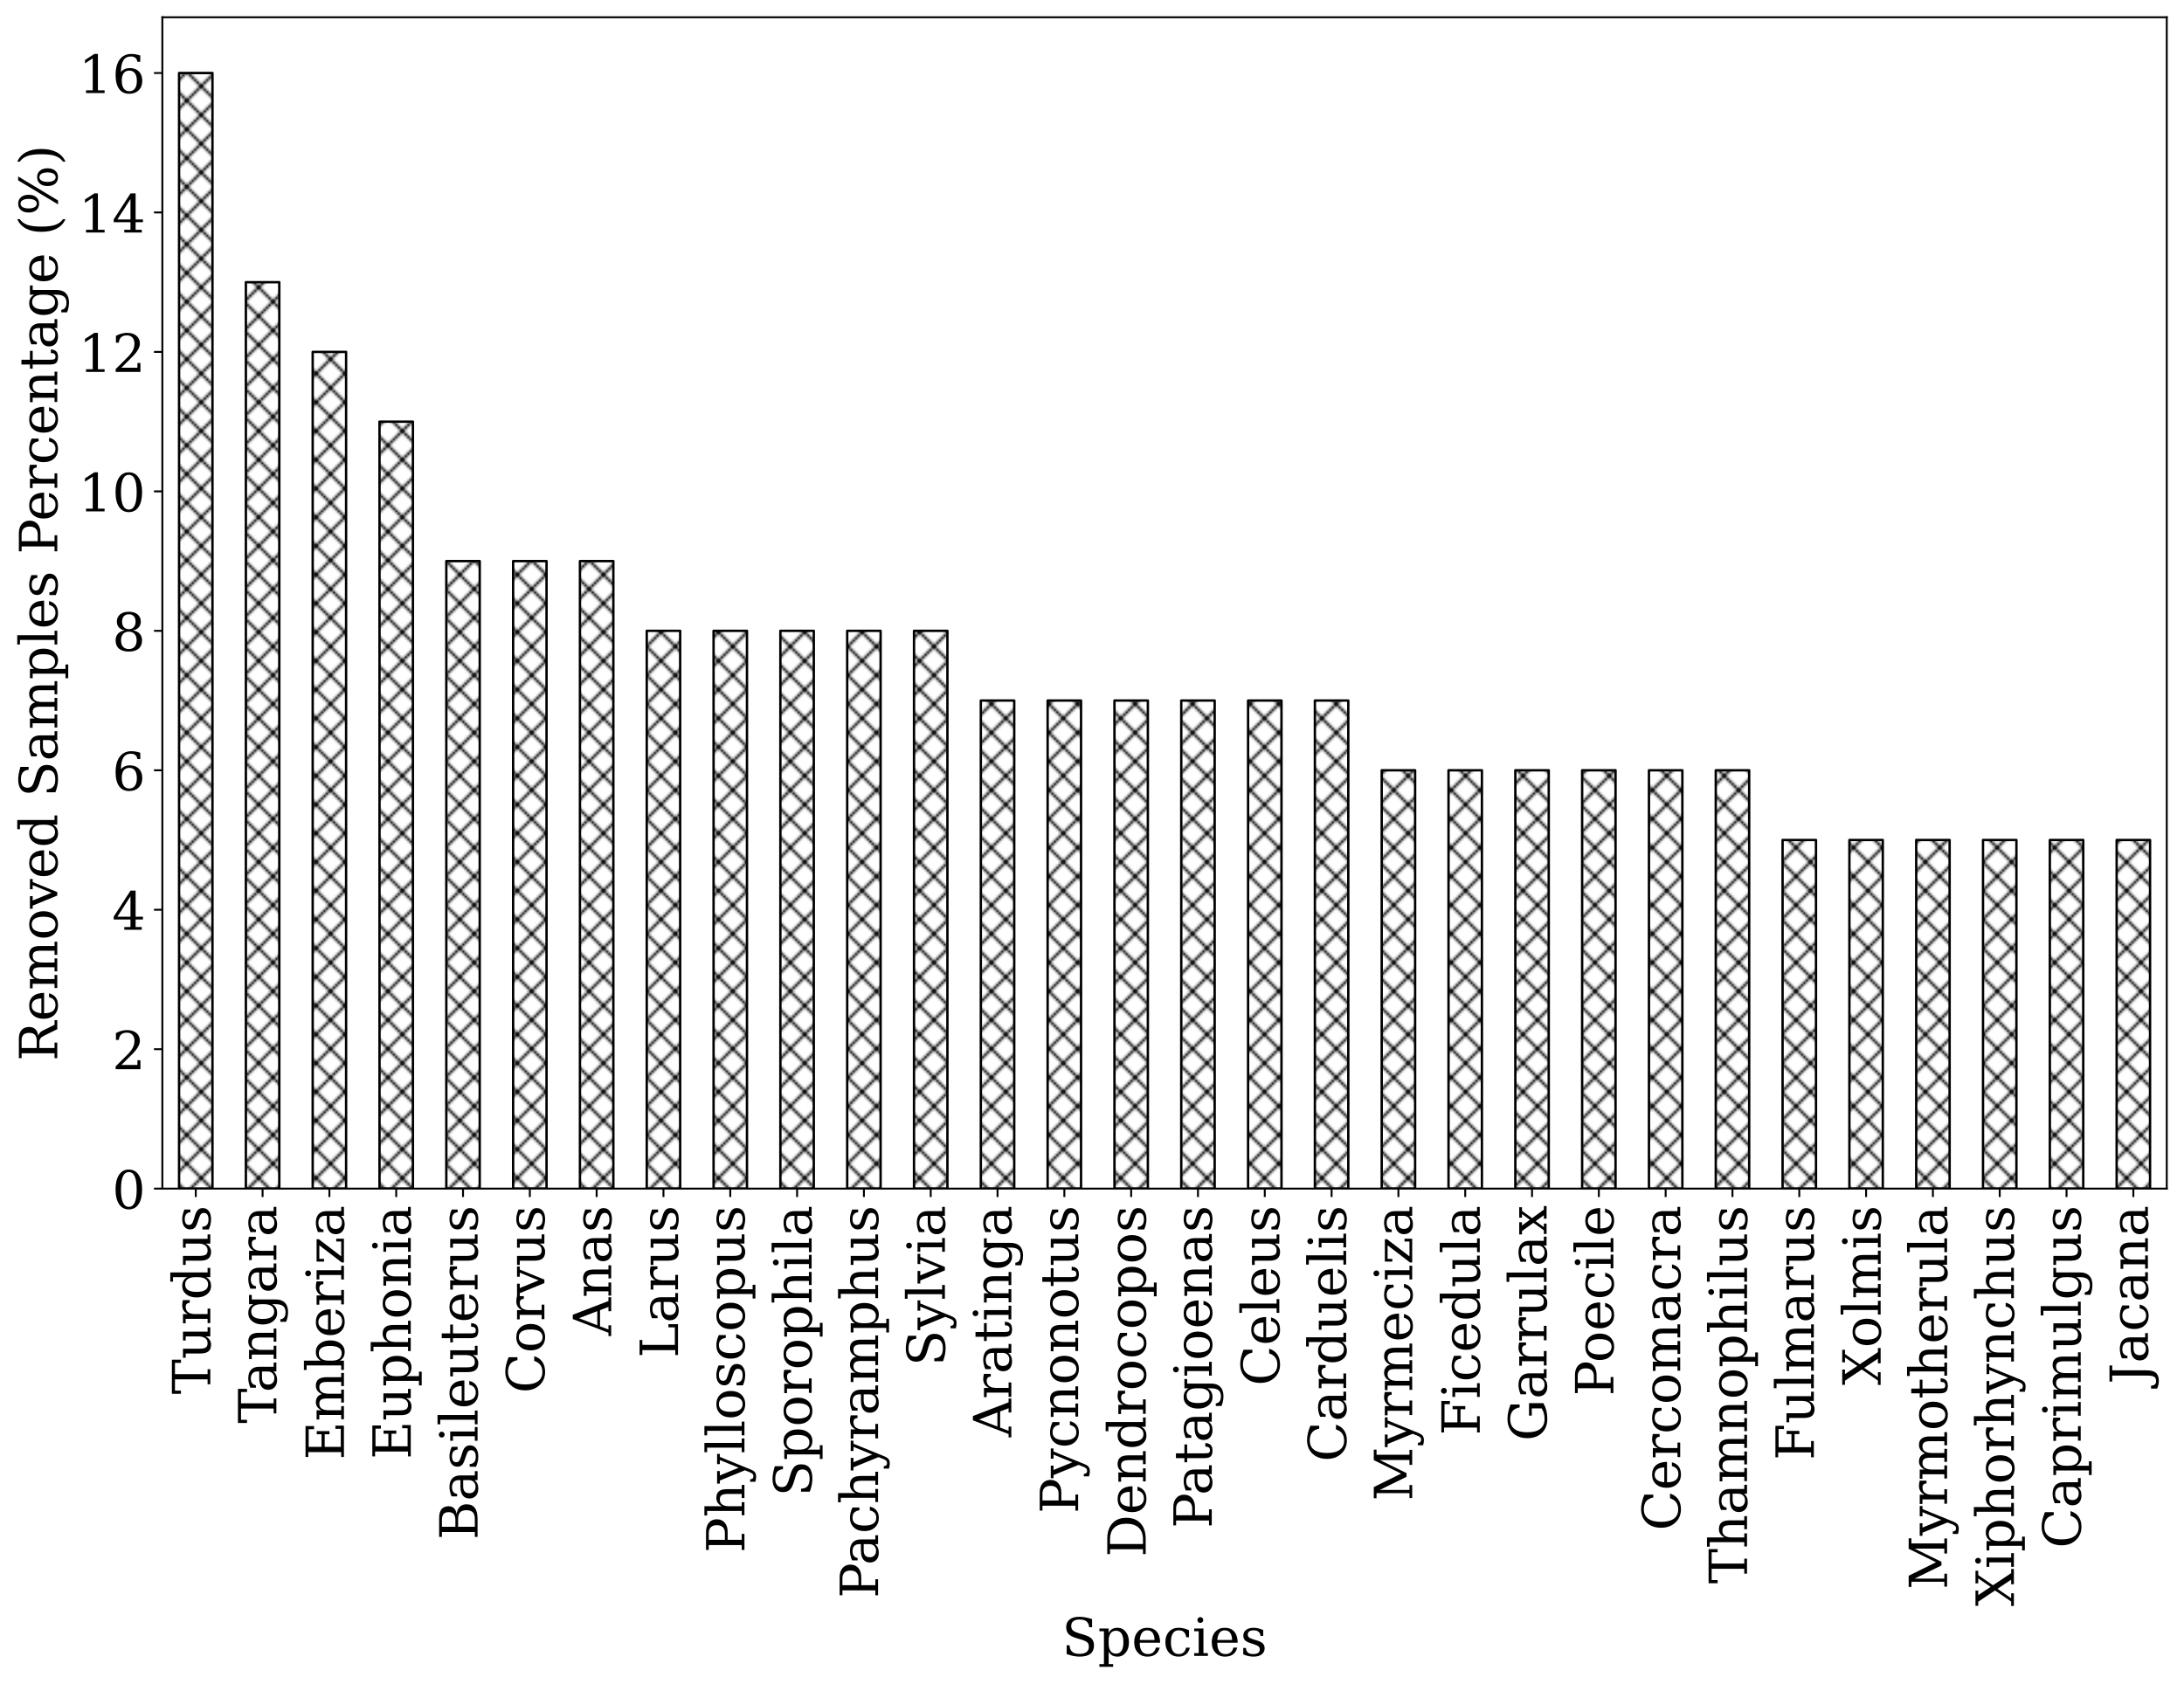 <?xml version="1.0" encoding="utf-8" standalone="no"?>
<!DOCTYPE svg PUBLIC "-//W3C//DTD SVG 1.1//EN"
  "http://www.w3.org/Graphics/SVG/1.1/DTD/svg11.dtd">
<!-- Created with matplotlib (https://matplotlib.org/) -->
<svg height="703.359pt" version="1.1" viewBox="0 0 912 703.359" width="912pt" xmlns="http://www.w3.org/2000/svg" xmlns:xlink="http://www.w3.org/1999/xlink">
 <defs>
  <style type="text/css">
*{stroke-linecap:butt;stroke-linejoin:round;}
  </style>
 </defs>
 <g id="figure_1">
  <g id="patch_1">
   <path d="M 0 703.359 
L 912 703.359 
L 912 0 
L 0 0 
z
" style="fill:#ffffff;"/>
  </g>
  <g id="axes_1">
   <g id="patch_2">
    <path d="M 67.8 496.44 
L 904.8 496.44 
L 904.8 7.2 
L 67.8 7.2 
z
" style="fill:#ffffff;"/>
   </g>
   <g id="patch_3">
    <path clip-path="url(#p9b64e72d43)" d="M 74.775 496.44 
L 88.725 496.44 
L 88.725 30.497 
L 74.775 30.497 
z
" style="fill:url(#h71db8ae744);stroke:#000000;stroke-linejoin:miter;"/>
   </g>
   <g id="patch_4">
    <path clip-path="url(#p9b64e72d43)" d="M 102.675 496.44 
L 116.625 496.44 
L 116.625 117.861 
L 102.675 117.861 
z
" style="fill:url(#h71db8ae744);stroke:#000000;stroke-linejoin:miter;"/>
   </g>
   <g id="patch_5">
    <path clip-path="url(#p9b64e72d43)" d="M 130.575 496.44 
L 144.525 496.44 
L 144.525 146.983 
L 130.575 146.983 
z
" style="fill:url(#h71db8ae744);stroke:#000000;stroke-linejoin:miter;"/>
   </g>
   <g id="patch_6">
    <path clip-path="url(#p9b64e72d43)" d="M 158.475 496.44 
L 172.425 496.44 
L 172.425 176.104 
L 158.475 176.104 
z
" style="fill:url(#h71db8ae744);stroke:#000000;stroke-linejoin:miter;"/>
   </g>
   <g id="patch_7">
    <path clip-path="url(#p9b64e72d43)" d="M 186.375 496.44 
L 200.325 496.44 
L 200.325 234.347 
L 186.375 234.347 
z
" style="fill:url(#h71db8ae744);stroke:#000000;stroke-linejoin:miter;"/>
   </g>
   <g id="patch_8">
    <path clip-path="url(#p9b64e72d43)" d="M 214.275 496.44 
L 228.225 496.44 
L 228.225 234.347 
L 214.275 234.347 
z
" style="fill:url(#h71db8ae744);stroke:#000000;stroke-linejoin:miter;"/>
   </g>
   <g id="patch_9">
    <path clip-path="url(#p9b64e72d43)" d="M 242.175 496.44 
L 256.125 496.44 
L 256.125 234.347 
L 242.175 234.347 
z
" style="fill:url(#h71db8ae744);stroke:#000000;stroke-linejoin:miter;"/>
   </g>
   <g id="patch_10">
    <path clip-path="url(#p9b64e72d43)" d="M 270.075 496.44 
L 284.025 496.44 
L 284.025 263.469 
L 270.075 263.469 
z
" style="fill:url(#h71db8ae744);stroke:#000000;stroke-linejoin:miter;"/>
   </g>
   <g id="patch_11">
    <path clip-path="url(#p9b64e72d43)" d="M 297.975 496.44 
L 311.925 496.44 
L 311.925 263.469 
L 297.975 263.469 
z
" style="fill:url(#h71db8ae744);stroke:#000000;stroke-linejoin:miter;"/>
   </g>
   <g id="patch_12">
    <path clip-path="url(#p9b64e72d43)" d="M 325.875 496.44 
L 339.825 496.44 
L 339.825 263.469 
L 325.875 263.469 
z
" style="fill:url(#h71db8ae744);stroke:#000000;stroke-linejoin:miter;"/>
   </g>
   <g id="patch_13">
    <path clip-path="url(#p9b64e72d43)" d="M 353.775 496.44 
L 367.725 496.44 
L 367.725 263.469 
L 353.775 263.469 
z
" style="fill:url(#h71db8ae744);stroke:#000000;stroke-linejoin:miter;"/>
   </g>
   <g id="patch_14">
    <path clip-path="url(#p9b64e72d43)" d="M 381.675 496.44 
L 395.625 496.44 
L 395.625 263.469 
L 381.675 263.469 
z
" style="fill:url(#h71db8ae744);stroke:#000000;stroke-linejoin:miter;"/>
   </g>
   <g id="patch_15">
    <path clip-path="url(#p9b64e72d43)" d="M 409.575 496.44 
L 423.525 496.44 
L 423.525 292.59 
L 409.575 292.59 
z
" style="fill:url(#h71db8ae744);stroke:#000000;stroke-linejoin:miter;"/>
   </g>
   <g id="patch_16">
    <path clip-path="url(#p9b64e72d43)" d="M 437.475 496.44 
L 451.425 496.44 
L 451.425 292.59 
L 437.475 292.59 
z
" style="fill:url(#h71db8ae744);stroke:#000000;stroke-linejoin:miter;"/>
   </g>
   <g id="patch_17">
    <path clip-path="url(#p9b64e72d43)" d="M 465.375 496.44 
L 479.325 496.44 
L 479.325 292.59 
L 465.375 292.59 
z
" style="fill:url(#h71db8ae744);stroke:#000000;stroke-linejoin:miter;"/>
   </g>
   <g id="patch_18">
    <path clip-path="url(#p9b64e72d43)" d="M 493.275 496.44 
L 507.225 496.44 
L 507.225 292.59 
L 493.275 292.59 
z
" style="fill:url(#h71db8ae744);stroke:#000000;stroke-linejoin:miter;"/>
   </g>
   <g id="patch_19">
    <path clip-path="url(#p9b64e72d43)" d="M 521.175 496.44 
L 535.125 496.44 
L 535.125 292.59 
L 521.175 292.59 
z
" style="fill:url(#h71db8ae744);stroke:#000000;stroke-linejoin:miter;"/>
   </g>
   <g id="patch_20">
    <path clip-path="url(#p9b64e72d43)" d="M 549.075 496.44 
L 563.025 496.44 
L 563.025 292.59 
L 549.075 292.59 
z
" style="fill:url(#h71db8ae744);stroke:#000000;stroke-linejoin:miter;"/>
   </g>
   <g id="patch_21">
    <path clip-path="url(#p9b64e72d43)" d="M 576.975 496.44 
L 590.925 496.44 
L 590.925 321.711 
L 576.975 321.711 
z
" style="fill:url(#h71db8ae744);stroke:#000000;stroke-linejoin:miter;"/>
   </g>
   <g id="patch_22">
    <path clip-path="url(#p9b64e72d43)" d="M 604.875 496.44 
L 618.825 496.44 
L 618.825 321.711 
L 604.875 321.711 
z
" style="fill:url(#h71db8ae744);stroke:#000000;stroke-linejoin:miter;"/>
   </g>
   <g id="patch_23">
    <path clip-path="url(#p9b64e72d43)" d="M 632.775 496.44 
L 646.725 496.44 
L 646.725 321.711 
L 632.775 321.711 
z
" style="fill:url(#h71db8ae744);stroke:#000000;stroke-linejoin:miter;"/>
   </g>
   <g id="patch_24">
    <path clip-path="url(#p9b64e72d43)" d="M 660.675 496.44 
L 674.625 496.44 
L 674.625 321.711 
L 660.675 321.711 
z
" style="fill:url(#h71db8ae744);stroke:#000000;stroke-linejoin:miter;"/>
   </g>
   <g id="patch_25">
    <path clip-path="url(#p9b64e72d43)" d="M 688.575 496.44 
L 702.525 496.44 
L 702.525 321.711 
L 688.575 321.711 
z
" style="fill:url(#h71db8ae744);stroke:#000000;stroke-linejoin:miter;"/>
   </g>
   <g id="patch_26">
    <path clip-path="url(#p9b64e72d43)" d="M 716.475 496.44 
L 730.425 496.44 
L 730.425 321.711 
L 716.475 321.711 
z
" style="fill:url(#h71db8ae744);stroke:#000000;stroke-linejoin:miter;"/>
   </g>
   <g id="patch_27">
    <path clip-path="url(#p9b64e72d43)" d="M 744.375 496.44 
L 758.325 496.44 
L 758.325 350.833 
L 744.375 350.833 
z
" style="fill:url(#h71db8ae744);stroke:#000000;stroke-linejoin:miter;"/>
   </g>
   <g id="patch_28">
    <path clip-path="url(#p9b64e72d43)" d="M 772.275 496.44 
L 786.225 496.44 
L 786.225 350.833 
L 772.275 350.833 
z
" style="fill:url(#h71db8ae744);stroke:#000000;stroke-linejoin:miter;"/>
   </g>
   <g id="patch_29">
    <path clip-path="url(#p9b64e72d43)" d="M 800.175 496.44 
L 814.125 496.44 
L 814.125 350.833 
L 800.175 350.833 
z
" style="fill:url(#h71db8ae744);stroke:#000000;stroke-linejoin:miter;"/>
   </g>
   <g id="patch_30">
    <path clip-path="url(#p9b64e72d43)" d="M 828.075 496.44 
L 842.025 496.44 
L 842.025 350.833 
L 828.075 350.833 
z
" style="fill:url(#h71db8ae744);stroke:#000000;stroke-linejoin:miter;"/>
   </g>
   <g id="patch_31">
    <path clip-path="url(#p9b64e72d43)" d="M 855.975 496.44 
L 869.925 496.44 
L 869.925 350.833 
L 855.975 350.833 
z
" style="fill:url(#h71db8ae744);stroke:#000000;stroke-linejoin:miter;"/>
   </g>
   <g id="patch_32">
    <path clip-path="url(#p9b64e72d43)" d="M 883.875 496.44 
L 897.825 496.44 
L 897.825 350.833 
L 883.875 350.833 
z
" style="fill:url(#h71db8ae744);stroke:#000000;stroke-linejoin:miter;"/>
   </g>
   <g id="matplotlib.axis_1">
    <g id="xtick_1">
     <g id="line2d_1">
      <defs>
       <path d="M 0 0 
L 0 3.5 
" id="mb7c3e39329" style="stroke:#000000;stroke-width:0.8;"/>
      </defs>
      <g>
       <use style="stroke:#000000;stroke-width:0.8;" x="81.75" xlink:href="#mb7c3e39329" y="496.44"/>
      </g>
     </g>
     <g id="text_1">
      <!-- Turdus -->
      <defs>
       <path d="M 19.094 0 
L 19.094 5.172 
L 28.422 5.172 
L 28.422 67.094 
L 6.984 67.094 
L 6.984 55.719 
L 0.984 55.719 
L 0.984 72.906 
L 65.719 72.906 
L 65.719 55.719 
L 59.719 55.719 
L 59.719 67.094 
L 38.281 67.094 
L 38.281 5.172 
L 47.609 5.172 
L 47.609 0 
z
" id="DejaVuSerif-84"/>
       <path d="M 35.406 51.906 
L 52.203 51.906 
L 52.203 5.172 
L 60.688 5.172 
L 60.688 0 
L 43.219 0 
L 43.219 9.188 
Q 40.719 4 36.766 1.281 
Q 32.812 -1.422 27.594 -1.422 
Q 18.953 -1.422 14.875 3.484 
Q 10.797 8.406 10.797 18.891 
L 10.797 46.688 
L 2.688 46.688 
L 2.688 51.906 
L 19.828 51.906 
L 19.828 21.688 
Q 19.828 12.203 22.141 8.688 
Q 24.469 5.172 30.422 5.172 
Q 36.672 5.172 39.938 9.766 
Q 43.219 14.359 43.219 23.094 
L 43.219 46.688 
L 35.406 46.688 
z
" id="DejaVuSerif-117"/>
       <path d="M 47.797 52 
L 47.797 39.016 
L 42.625 39.016 
Q 42.391 42.875 40.484 44.781 
Q 38.578 46.688 34.906 46.688 
Q 28.266 46.688 24.719 42.094 
Q 21.188 37.5 21.188 28.906 
L 21.188 5.172 
L 31.594 5.172 
L 31.594 0 
L 4.109 0 
L 4.109 5.172 
L 12.203 5.172 
L 12.203 46.781 
L 3.609 46.781 
L 3.609 51.906 
L 21.188 51.906 
L 21.188 42.672 
Q 23.828 48.094 27.969 50.703 
Q 32.125 53.328 38.094 53.328 
Q 40.281 53.328 42.703 52.984 
Q 45.125 52.641 47.797 52 
z
" id="DejaVuSerif-114"/>
       <path d="M 52.484 5.172 
L 61.078 5.172 
L 61.078 0 
L 43.5 0 
L 43.5 8.109 
Q 40.875 3.219 36.797 0.891 
Q 32.719 -1.422 26.703 -1.422 
Q 17.141 -1.422 11.062 6.172 
Q 4.984 13.766 4.984 25.984 
Q 4.984 38.188 11.031 45.75 
Q 17.094 53.328 26.703 53.328 
Q 32.719 53.328 36.797 51 
Q 40.875 48.688 43.5 43.797 
L 43.5 70.797 
L 35.016 70.797 
L 35.016 75.984 
L 52.484 75.984 
z
M 43.5 23.391 
L 43.5 28.516 
Q 43.5 37.844 39.906 42.766 
Q 36.328 47.703 29.5 47.703 
Q 22.562 47.703 19.016 42.234 
Q 15.484 36.766 15.484 25.984 
Q 15.484 15.234 19.016 9.719 
Q 22.562 4.203 29.5 4.203 
Q 36.328 4.203 39.906 9.109 
Q 43.5 14.016 43.5 23.391 
z
" id="DejaVuSerif-100"/>
       <path d="M 5.609 2.875 
L 5.609 14.984 
L 10.797 14.984 
Q 10.984 9.188 14.422 6.297 
Q 17.875 3.422 24.609 3.422 
Q 30.672 3.422 33.844 5.688 
Q 37.016 7.953 37.016 12.312 
Q 37.016 15.719 34.688 17.812 
Q 32.375 19.922 24.906 22.312 
L 18.406 24.516 
Q 11.719 26.656 8.719 29.875 
Q 5.719 33.109 5.719 38.094 
Q 5.719 45.219 10.938 49.266 
Q 16.156 53.328 25.391 53.328 
Q 29.5 53.328 34.031 52.25 
Q 38.578 51.172 43.406 49.125 
L 43.406 37.797 
L 38.234 37.797 
Q 38.031 42.828 34.703 45.656 
Q 31.391 48.484 25.688 48.484 
Q 20.016 48.484 17.109 46.484 
Q 14.203 44.484 14.203 40.484 
Q 14.203 37.203 16.406 35.219 
Q 18.609 33.25 25.203 31.203 
L 32.328 29 
Q 39.703 26.703 42.938 23.266 
Q 46.188 19.828 46.188 14.406 
Q 46.188 7.031 40.547 2.797 
Q 34.906 -1.422 25 -1.422 
Q 19.969 -1.422 15.188 -0.344 
Q 10.406 0.734 5.609 2.875 
z
" id="DejaVuSerif-115"/>
      </defs>
      <g transform="translate(87.82 582.341)rotate(-90)scale(0.22 -0.22)">
       <use xlink:href="#DejaVuSerif-84"/>
       <use x="66.699" xlink:href="#DejaVuSerif-117"/>
       <use x="131.104" xlink:href="#DejaVuSerif-114"/>
       <use x="178.906" xlink:href="#DejaVuSerif-100"/>
       <use x="242.92" xlink:href="#DejaVuSerif-117"/>
       <use x="307.324" xlink:href="#DejaVuSerif-115"/>
      </g>
     </g>
    </g>
    <g id="xtick_2">
     <g id="line2d_2">
      <g>
       <use style="stroke:#000000;stroke-width:0.8;" x="109.65" xlink:href="#mb7c3e39329" y="496.44"/>
      </g>
     </g>
     <g id="text_2">
      <!-- Tangara -->
      <defs>
       <path d="M 39.797 16.312 
L 39.797 27.297 
L 28.219 27.297 
Q 21.531 27.297 18.25 24.406 
Q 14.984 21.531 14.984 15.578 
Q 14.984 10.156 18.297 6.984 
Q 21.625 3.812 27.297 3.812 
Q 32.906 3.812 36.344 7.281 
Q 39.797 10.75 39.797 16.312 
z
M 48.781 32.422 
L 48.781 5.172 
L 56.781 5.172 
L 56.781 0 
L 39.797 0 
L 39.797 5.609 
Q 36.812 2 32.906 0.281 
Q 29 -1.422 23.781 -1.422 
Q 15.141 -1.422 10.062 3.172 
Q 4.984 7.766 4.984 15.578 
Q 4.984 23.641 10.797 28.078 
Q 16.609 32.516 27.203 32.516 
L 39.797 32.516 
L 39.797 36.078 
Q 39.797 42 36.203 45.234 
Q 32.625 48.484 26.125 48.484 
Q 20.75 48.484 17.578 46.047 
Q 14.406 43.609 13.625 38.812 
L 8.984 38.812 
L 8.984 49.312 
Q 13.672 51.312 18.094 52.312 
Q 22.516 53.328 26.703 53.328 
Q 37.5 53.328 43.141 47.969 
Q 48.781 42.625 48.781 32.422 
z
" id="DejaVuSerif-97"/>
       <path d="M 4.109 0 
L 4.109 5.172 
L 12.203 5.172 
L 12.203 46.688 
L 3.609 46.688 
L 3.609 51.906 
L 21.188 51.906 
L 21.188 42.672 
Q 23.688 47.953 27.656 50.641 
Q 31.641 53.328 36.922 53.328 
Q 45.516 53.328 49.562 48.391 
Q 53.609 43.453 53.609 33.016 
L 53.609 5.172 
L 61.625 5.172 
L 61.625 0 
L 36.812 0 
L 36.812 5.172 
L 44.578 5.172 
L 44.578 30.172 
Q 44.578 39.703 42.234 43.234 
Q 39.891 46.781 33.984 46.781 
Q 27.734 46.781 24.453 42.203 
Q 21.188 37.641 21.188 28.906 
L 21.188 5.172 
L 29 5.172 
L 29 0 
z
" id="DejaVuSerif-110"/>
       <path d="M 52.484 46.688 
L 52.484 1.125 
Q 52.484 -10.062 46.328 -16.141 
Q 40.188 -22.219 28.812 -22.219 
Q 23.688 -22.219 19 -21.281 
Q 14.312 -20.359 10.016 -18.5 
L 10.016 -7.625 
L 14.703 -7.625 
Q 15.578 -12.703 18.844 -15.047 
Q 22.125 -17.391 28.219 -17.391 
Q 36.141 -17.391 39.812 -12.922 
Q 43.5 -8.453 43.5 1.125 
L 43.5 8.109 
Q 40.875 3.219 36.797 0.891 
Q 32.719 -1.422 26.703 -1.422 
Q 17.141 -1.422 11.062 6.172 
Q 4.984 13.766 4.984 25.984 
Q 4.984 38.188 11.031 45.75 
Q 17.094 53.328 26.703 53.328 
Q 32.719 53.328 36.797 51 
Q 40.875 48.688 43.5 43.797 
L 43.5 51.906 
L 61.078 51.906 
L 61.078 46.688 
z
M 43.5 28.516 
Q 43.5 37.844 39.906 42.766 
Q 36.328 47.703 29.5 47.703 
Q 22.562 47.703 19.016 42.234 
Q 15.484 36.766 15.484 25.984 
Q 15.484 15.234 19.016 9.719 
Q 22.562 4.203 29.5 4.203 
Q 36.328 4.203 39.906 9.109 
Q 43.5 14.016 43.5 23.391 
z
" id="DejaVuSerif-103"/>
      </defs>
      <g transform="translate(115.407 594.53)rotate(-90)scale(0.22 -0.22)">
       <use xlink:href="#DejaVuSerif-84"/>
       <use x="58.949" xlink:href="#DejaVuSerif-97"/>
       <use x="118.568" xlink:href="#DejaVuSerif-110"/>
       <use x="182.973" xlink:href="#DejaVuSerif-103"/>
       <use x="246.986" xlink:href="#DejaVuSerif-97"/>
       <use x="306.605" xlink:href="#DejaVuSerif-114"/>
       <use x="354.408" xlink:href="#DejaVuSerif-97"/>
      </g>
     </g>
    </g>
    <g id="xtick_3">
     <g id="line2d_3">
      <g>
       <use style="stroke:#000000;stroke-width:0.8;" x="137.55" xlink:href="#mb7c3e39329" y="496.44"/>
      </g>
     </g>
     <g id="text_3">
      <!-- Emberiza -->
      <defs>
       <path d="M 5.516 0 
L 5.516 5.172 
L 14.797 5.172 
L 14.797 67.672 
L 5.516 67.672 
L 5.516 72.906 
L 64.203 72.906 
L 64.203 56.688 
L 58.203 56.688 
L 58.203 66.891 
L 24.703 66.891 
L 24.703 42.484 
L 48.578 42.484 
L 48.578 51.609 
L 54.594 51.609 
L 54.594 27.391 
L 48.578 27.391 
L 48.578 36.531 
L 24.703 36.531 
L 24.703 6 
L 58.984 6 
L 58.984 16.219 
L 64.984 16.219 
L 64.984 0 
z
" id="DejaVuSerif-69"/>
       <path d="M 51.812 41.797 
Q 54.391 47.516 58.422 50.422 
Q 62.453 53.328 67.828 53.328 
Q 75.984 53.328 79.984 48.266 
Q 83.984 43.219 83.984 33.016 
L 83.984 5.172 
L 92.094 5.172 
L 92.094 0 
L 67.188 0 
L 67.188 5.172 
L 75 5.172 
L 75 31.984 
Q 75 39.938 72.656 43.312 
Q 70.312 46.688 64.891 46.688 
Q 58.891 46.688 55.734 42.141 
Q 52.594 37.594 52.594 28.906 
L 52.594 5.172 
L 60.406 5.172 
L 60.406 0 
L 35.797 0 
L 35.797 5.172 
L 43.609 5.172 
L 43.609 32.328 
Q 43.609 40.094 41.266 43.391 
Q 38.922 46.688 33.5 46.688 
Q 27.484 46.688 24.328 42.141 
Q 21.188 37.594 21.188 28.906 
L 21.188 5.172 
L 29 5.172 
L 29 0 
L 4.109 0 
L 4.109 5.172 
L 12.203 5.172 
L 12.203 46.781 
L 3.609 46.781 
L 3.609 51.906 
L 21.188 51.906 
L 21.188 42.672 
Q 23.688 47.859 27.531 50.594 
Q 31.391 53.328 36.281 53.328 
Q 42.328 53.328 46.375 50.312 
Q 50.438 47.312 51.812 41.797 
z
" id="DejaVuSerif-109"/>
       <path d="M 11.531 5.172 
L 11.531 70.797 
L 2.875 70.797 
L 2.875 75.984 
L 20.516 75.984 
L 20.516 43.797 
Q 23.141 48.688 27.219 51 
Q 31.297 53.328 37.312 53.328 
Q 46.875 53.328 52.922 45.75 
Q 58.984 38.188 58.984 25.984 
Q 58.984 13.766 52.922 6.172 
Q 46.875 -1.422 37.312 -1.422 
Q 31.297 -1.422 27.219 0.891 
Q 23.141 3.219 20.516 8.109 
L 20.516 0 
L 2.875 0 
L 2.875 5.172 
z
M 20.516 23.391 
Q 20.516 14.016 24.094 9.109 
Q 27.688 4.203 34.516 4.203 
Q 41.406 4.203 44.938 9.719 
Q 48.484 15.234 48.484 25.984 
Q 48.484 36.766 44.938 42.234 
Q 41.406 47.703 34.516 47.703 
Q 27.688 47.703 24.094 42.766 
Q 20.516 37.844 20.516 28.516 
z
" id="DejaVuSerif-98"/>
       <path d="M 54.203 25 
L 15.484 25 
L 15.484 24.609 
Q 15.484 14.109 19.438 8.766 
Q 23.391 3.422 31.109 3.422 
Q 37.016 3.422 40.797 6.516 
Q 44.578 9.625 46.094 15.719 
L 53.328 15.719 
Q 51.172 7.172 45.375 2.875 
Q 39.594 -1.422 30.172 -1.422 
Q 18.797 -1.422 11.891 6.078 
Q 4.984 13.578 4.984 25.984 
Q 4.984 38.281 11.766 45.797 
Q 18.562 53.328 29.594 53.328 
Q 41.359 53.328 47.656 46.062 
Q 53.953 38.812 54.203 25 
z
M 43.609 30.172 
Q 43.312 39.266 39.766 43.875 
Q 36.234 48.484 29.594 48.484 
Q 23.391 48.484 19.828 43.844 
Q 16.266 39.203 15.484 30.172 
z
" id="DejaVuSerif-101"/>
       <path d="M 9.719 68.016 
Q 9.719 70.266 11.344 71.922 
Q 12.984 73.578 15.281 73.578 
Q 17.531 73.578 19.156 71.922 
Q 20.797 70.266 20.797 68.016 
Q 20.797 65.719 19.188 64.109 
Q 17.578 62.5 15.281 62.5 
Q 12.984 62.5 11.344 64.109 
Q 9.719 65.719 9.719 68.016 
z
M 21.188 5.172 
L 29.688 5.172 
L 29.688 0 
L 3.609 0 
L 3.609 5.172 
L 12.203 5.172 
L 12.203 46.688 
L 3.609 46.688 
L 3.609 51.906 
L 21.188 51.906 
z
" id="DejaVuSerif-105"/>
       <path d="M 4 0 
L 4 4.203 
L 36.531 46.688 
L 10.797 46.688 
L 10.797 37.703 
L 5.609 37.703 
L 5.609 51.906 
L 48.094 51.906 
L 48.094 47.703 
L 15.578 5.172 
L 43.797 5.172 
L 43.797 14.594 
L 49.031 14.594 
L 49.031 0 
z
" id="DejaVuSerif-122"/>
      </defs>
      <g transform="translate(143.62 609.727)rotate(-90)scale(0.22 -0.22)">
       <use xlink:href="#DejaVuSerif-69"/>
       <use x="72.998" xlink:href="#DejaVuSerif-109"/>
       <use x="167.822" xlink:href="#DejaVuSerif-98"/>
       <use x="231.836" xlink:href="#DejaVuSerif-101"/>
       <use x="291.016" xlink:href="#DejaVuSerif-114"/>
       <use x="338.818" xlink:href="#DejaVuSerif-105"/>
       <use x="370.801" xlink:href="#DejaVuSerif-122"/>
       <use x="423.486" xlink:href="#DejaVuSerif-97"/>
      </g>
     </g>
    </g>
    <g id="xtick_4">
     <g id="line2d_4">
      <g>
       <use style="stroke:#000000;stroke-width:0.8;" x="165.45" xlink:href="#mb7c3e39329" y="496.44"/>
      </g>
     </g>
     <g id="text_4">
      <!-- Euphonia -->
      <defs>
       <path d="M 20.516 28.516 
L 20.516 23.391 
Q 20.516 14.016 24.094 9.109 
Q 27.688 4.203 34.516 4.203 
Q 41.406 4.203 44.938 9.719 
Q 48.484 15.234 48.484 25.984 
Q 48.484 36.766 44.938 42.234 
Q 41.406 47.703 34.516 47.703 
Q 27.688 47.703 24.094 42.766 
Q 20.516 37.844 20.516 28.516 
z
M 11.531 46.688 
L 2.875 46.688 
L 2.875 51.906 
L 20.516 51.906 
L 20.516 43.797 
Q 23.141 48.688 27.219 51 
Q 31.297 53.328 37.312 53.328 
Q 46.875 53.328 52.922 45.75 
Q 58.984 38.188 58.984 25.984 
Q 58.984 13.766 52.922 6.172 
Q 46.875 -1.422 37.312 -1.422 
Q 31.297 -1.422 27.219 0.891 
Q 23.141 3.219 20.516 8.109 
L 20.516 -15.578 
L 29 -15.578 
L 29 -20.797 
L 2.875 -20.797 
L 2.875 -15.578 
L 11.531 -15.578 
z
" id="DejaVuSerif-112"/>
       <path d="M 4.109 0 
L 4.109 5.172 
L 12.203 5.172 
L 12.203 70.797 
L 3.609 70.797 
L 3.609 75.984 
L 21.188 75.984 
L 21.188 42.672 
Q 23.688 47.953 27.656 50.641 
Q 31.641 53.328 36.922 53.328 
Q 45.516 53.328 49.562 48.391 
Q 53.609 43.453 53.609 33.016 
L 53.609 5.172 
L 61.625 5.172 
L 61.625 0 
L 36.812 0 
L 36.812 5.172 
L 44.578 5.172 
L 44.578 30.172 
Q 44.578 39.703 42.25 43.188 
Q 39.938 46.688 33.984 46.688 
Q 27.734 46.688 24.453 42.141 
Q 21.188 37.594 21.188 28.906 
L 21.188 5.172 
L 29 5.172 
L 29 0 
z
" id="DejaVuSerif-104"/>
       <path d="M 30.078 3.422 
Q 37.312 3.422 40.984 9.125 
Q 44.672 14.844 44.672 25.984 
Q 44.672 37.109 40.984 42.797 
Q 37.312 48.484 30.078 48.484 
Q 22.859 48.484 19.172 42.797 
Q 15.484 37.109 15.484 25.984 
Q 15.484 14.844 19.188 9.125 
Q 22.906 3.422 30.078 3.422 
z
M 30.078 -1.422 
Q 18.75 -1.422 11.859 6.078 
Q 4.984 13.578 4.984 25.984 
Q 4.984 38.375 11.844 45.844 
Q 18.703 53.328 30.078 53.328 
Q 41.453 53.328 48.312 45.844 
Q 55.172 38.375 55.172 25.984 
Q 55.172 13.578 48.312 6.078 
Q 41.453 -1.422 30.078 -1.422 
z
" id="DejaVuSerif-111"/>
      </defs>
      <g transform="translate(171.52 609.49)rotate(-90)scale(0.22 -0.22)">
       <use xlink:href="#DejaVuSerif-69"/>
       <use x="72.998" xlink:href="#DejaVuSerif-117"/>
       <use x="137.402" xlink:href="#DejaVuSerif-112"/>
       <use x="201.416" xlink:href="#DejaVuSerif-104"/>
       <use x="265.82" xlink:href="#DejaVuSerif-111"/>
       <use x="326.025" xlink:href="#DejaVuSerif-110"/>
       <use x="390.43" xlink:href="#DejaVuSerif-105"/>
       <use x="422.412" xlink:href="#DejaVuSerif-97"/>
      </g>
     </g>
    </g>
    <g id="xtick_5">
     <g id="line2d_5">
      <g>
       <use style="stroke:#000000;stroke-width:0.8;" x="193.35" xlink:href="#mb7c3e39329" y="496.44"/>
      </g>
     </g>
     <g id="text_5">
      <!-- Basileuterus -->
      <defs>
       <path d="M 24.703 5.172 
L 39.312 5.172 
Q 48.094 5.172 52.141 8.984 
Q 56.203 12.797 56.203 21.094 
Q 56.203 29.344 52.172 33.125 
Q 48.141 36.922 39.312 36.922 
L 24.703 36.922 
z
M 24.703 42.094 
L 37.109 42.094 
Q 45.125 42.094 48.797 45.172 
Q 52.484 48.25 52.484 54.891 
Q 52.484 61.578 48.797 64.625 
Q 45.125 67.672 37.109 67.672 
L 24.703 67.672 
z
M 5.516 0 
L 5.516 5.172 
L 14.797 5.172 
L 14.797 67.672 
L 5.516 67.672 
L 5.516 72.906 
L 41.5 72.906 
Q 52.547 72.906 58.125 68.391 
Q 63.719 63.875 63.719 54.891 
Q 63.719 48.391 59.828 44.531 
Q 55.953 40.672 48.484 39.797 
Q 57.766 38.625 62.578 33.859 
Q 67.391 29.109 67.391 21.094 
Q 67.391 10.25 60.547 5.125 
Q 53.719 0 39.203 0 
z
" id="DejaVuSerif-66"/>
       <path d="M 20.516 5.172 
L 29 5.172 
L 29 0 
L 2.875 0 
L 2.875 5.172 
L 11.531 5.172 
L 11.531 70.797 
L 2.875 70.797 
L 2.875 75.984 
L 20.516 75.984 
z
" id="DejaVuSerif-108"/>
       <path d="M 10.797 46.688 
L 2.875 46.688 
L 2.875 51.906 
L 10.797 51.906 
L 10.797 68.016 
L 19.828 68.016 
L 19.828 51.906 
L 36.719 51.906 
L 36.719 46.688 
L 19.828 46.688 
L 19.828 13.719 
Q 19.828 7.125 21.094 5.266 
Q 22.359 3.422 25.781 3.422 
Q 29.297 3.422 30.906 5.484 
Q 32.516 7.562 32.625 12.203 
L 39.406 12.203 
Q 39.016 5.125 35.547 1.844 
Q 32.078 -1.422 25 -1.422 
Q 17.234 -1.422 14.016 2.016 
Q 10.797 5.469 10.797 13.719 
z
" id="DejaVuSerif-116"/>
      </defs>
      <g transform="translate(199.42 643.112)rotate(-90)scale(0.22 -0.22)">
       <use xlink:href="#DejaVuSerif-66"/>
       <use x="73.486" xlink:href="#DejaVuSerif-97"/>
       <use x="133.105" xlink:href="#DejaVuSerif-115"/>
       <use x="184.424" xlink:href="#DejaVuSerif-105"/>
       <use x="216.406" xlink:href="#DejaVuSerif-108"/>
       <use x="248.389" xlink:href="#DejaVuSerif-101"/>
       <use x="307.568" xlink:href="#DejaVuSerif-117"/>
       <use x="371.973" xlink:href="#DejaVuSerif-116"/>
       <use x="412.158" xlink:href="#DejaVuSerif-101"/>
       <use x="471.338" xlink:href="#DejaVuSerif-114"/>
       <use x="519.141" xlink:href="#DejaVuSerif-117"/>
       <use x="583.545" xlink:href="#DejaVuSerif-115"/>
      </g>
     </g>
    </g>
    <g id="xtick_6">
     <g id="line2d_6">
      <g>
       <use style="stroke:#000000;stroke-width:0.8;" x="221.25" xlink:href="#mb7c3e39329" y="496.44"/>
      </g>
     </g>
     <g id="text_6">
      <!-- Corvus -->
      <defs>
       <path d="M 70.516 19.281 
Q 67.281 9.078 59.688 3.828 
Q 52.094 -1.422 40.484 -1.422 
Q 33.344 -1.422 27.234 1.016 
Q 21.141 3.469 16.406 8.203 
Q 10.938 13.672 8.266 20.625 
Q 5.609 27.594 5.609 36.375 
Q 5.609 53.375 15.422 63.797 
Q 25.25 74.219 41.312 74.219 
Q 47.266 74.219 54 72.656 
Q 60.75 71.094 68.5 67.922 
L 68.5 51.125 
L 62.984 51.125 
Q 61.188 60.297 55.734 64.641 
Q 50.297 69 40.484 69 
Q 28.812 69 22.797 60.719 
Q 16.797 52.438 16.797 36.375 
Q 16.797 20.359 22.797 12.078 
Q 28.812 3.812 40.484 3.812 
Q 48.641 3.812 53.906 7.688 
Q 59.188 11.578 61.531 19.281 
z
" id="DejaVuSerif-67"/>
       <path d="M 24.703 0 
L 5.609 46.688 
L -0.297 46.688 
L -0.297 51.906 
L 23.578 51.906 
L 23.578 46.688 
L 15.281 46.688 
L 29.891 10.984 
L 44.484 46.688 
L 36.719 46.688 
L 36.719 51.906 
L 56.203 51.906 
L 56.203 46.688 
L 50.391 46.688 
L 31.297 0 
z
" id="DejaVuSerif-118"/>
      </defs>
      <g transform="translate(227.32 581.922)rotate(-90)scale(0.22 -0.22)">
       <use xlink:href="#DejaVuSerif-67"/>
       <use x="76.514" xlink:href="#DejaVuSerif-111"/>
       <use x="136.719" xlink:href="#DejaVuSerif-114"/>
       <use x="184.521" xlink:href="#DejaVuSerif-118"/>
       <use x="241.016" xlink:href="#DejaVuSerif-117"/>
       <use x="305.42" xlink:href="#DejaVuSerif-115"/>
      </g>
     </g>
    </g>
    <g id="xtick_7">
     <g id="line2d_7">
      <g>
       <use style="stroke:#000000;stroke-width:0.8;" x="249.15" xlink:href="#mb7c3e39329" y="496.44"/>
      </g>
     </g>
     <g id="text_7">
      <!-- Anas -->
      <defs>
       <path d="M 20.016 26.422 
L 46.781 26.422 
L 33.406 61.078 
z
M -0.594 0 
L -0.594 5.172 
L 5.812 5.172 
L 31.781 72.906 
L 39.984 72.906 
L 66.016 5.172 
L 73.188 5.172 
L 73.188 0 
L 46.688 0 
L 46.688 5.172 
L 54.781 5.172 
L 48.688 21.188 
L 18.016 21.188 
L 11.922 5.172 
L 19.922 5.172 
L 19.922 0 
z
" id="DejaVuSerif-65"/>
      </defs>
      <g transform="translate(255.22 557.904)rotate(-90)scale(0.22 -0.22)">
       <use xlink:href="#DejaVuSerif-65"/>
       <use x="72.217" xlink:href="#DejaVuSerif-110"/>
       <use x="136.621" xlink:href="#DejaVuSerif-97"/>
       <use x="196.24" xlink:href="#DejaVuSerif-115"/>
      </g>
     </g>
    </g>
    <g id="xtick_8">
     <g id="line2d_8">
      <g>
       <use style="stroke:#000000;stroke-width:0.8;" x="277.05" xlink:href="#mb7c3e39329" y="496.44"/>
      </g>
     </g>
     <g id="text_8">
      <!-- Larus -->
      <defs>
       <path d="M 5.516 0 
L 5.516 5.172 
L 14.797 5.172 
L 14.797 67.672 
L 5.516 67.672 
L 5.516 72.906 
L 33.984 72.906 
L 33.984 67.672 
L 24.703 67.672 
L 24.703 6 
L 58.016 6 
L 58.016 18.219 
L 64.016 18.219 
L 64.016 0 
z
" id="DejaVuSerif-76"/>
      </defs>
      <g transform="translate(283.12 567.14)rotate(-90)scale(0.22 -0.22)">
       <use xlink:href="#DejaVuSerif-76"/>
       <use x="66.406" xlink:href="#DejaVuSerif-97"/>
       <use x="126.025" xlink:href="#DejaVuSerif-114"/>
       <use x="173.828" xlink:href="#DejaVuSerif-117"/>
       <use x="238.232" xlink:href="#DejaVuSerif-115"/>
      </g>
     </g>
    </g>
    <g id="xtick_9">
     <g id="line2d_9">
      <g>
       <use style="stroke:#000000;stroke-width:0.8;" x="304.95" xlink:href="#mb7c3e39329" y="496.44"/>
      </g>
     </g>
     <g id="text_9">
      <!-- Phylloscopus -->
      <defs>
       <path d="M 24.703 37.109 
L 37.594 37.109 
Q 44.875 37.109 48.672 41.031 
Q 52.484 44.969 52.484 52.391 
Q 52.484 59.859 48.672 63.766 
Q 44.875 67.672 37.594 67.672 
L 24.703 67.672 
z
M 5.516 0 
L 5.516 5.172 
L 14.797 5.172 
L 14.797 67.672 
L 5.516 67.672 
L 5.516 72.906 
L 39.984 72.906 
Q 50.922 72.906 57.312 67.359 
Q 63.719 61.812 63.719 52.391 
Q 63.719 43.016 57.312 37.453 
Q 50.922 31.891 39.984 31.891 
L 24.703 31.891 
L 24.703 5.172 
L 35.984 5.172 
L 35.984 0 
z
" id="DejaVuSerif-80"/>
       <path d="M 21.578 -9.516 
L 25 -0.875 
L 5.609 46.688 
L -0.297 46.688 
L -0.297 51.906 
L 23.578 51.906 
L 23.578 46.688 
L 15.281 46.688 
L 29.891 10.984 
L 44.484 46.688 
L 36.719 46.688 
L 36.719 51.906 
L 56.203 51.906 
L 56.203 46.688 
L 50.391 46.688 
L 26.609 -11.719 
Q 24.172 -17.781 21.188 -20 
Q 18.219 -22.219 12.797 -22.219 
Q 10.5 -22.219 8.078 -21.828 
Q 5.672 -21.438 3.219 -20.703 
L 3.219 -10.797 
L 7.812 -10.797 
Q 8.109 -14.109 9.5 -15.547 
Q 10.891 -17 13.812 -17 
Q 16.5 -17 18.141 -15.5 
Q 19.781 -14.016 21.578 -9.516 
z
" id="DejaVuSerif-121"/>
       <path d="M 51.422 15.578 
Q 49.516 7.281 44.094 2.922 
Q 38.672 -1.422 30.078 -1.422 
Q 18.75 -1.422 11.859 6.078 
Q 4.984 13.578 4.984 25.984 
Q 4.984 38.422 11.859 45.875 
Q 18.75 53.328 30.078 53.328 
Q 35.016 53.328 39.891 52.172 
Q 44.781 51.031 49.703 48.688 
L 49.703 35.406 
L 44.484 35.406 
Q 43.453 42.234 40.016 45.359 
Q 36.578 48.484 30.172 48.484 
Q 22.906 48.484 19.188 42.844 
Q 15.484 37.203 15.484 25.984 
Q 15.484 14.75 19.172 9.078 
Q 22.859 3.422 30.172 3.422 
Q 35.984 3.422 39.453 6.438 
Q 42.922 9.469 44.188 15.578 
z
" id="DejaVuSerif-99"/>
      </defs>
      <g transform="translate(310.864 648.554)rotate(-90)scale(0.22 -0.22)">
       <use xlink:href="#DejaVuSerif-80"/>
       <use x="67.285" xlink:href="#DejaVuSerif-104"/>
       <use x="131.689" xlink:href="#DejaVuSerif-121"/>
       <use x="188.184" xlink:href="#DejaVuSerif-108"/>
       <use x="220.166" xlink:href="#DejaVuSerif-108"/>
       <use x="252.148" xlink:href="#DejaVuSerif-111"/>
       <use x="312.354" xlink:href="#DejaVuSerif-115"/>
       <use x="363.672" xlink:href="#DejaVuSerif-99"/>
       <use x="419.678" xlink:href="#DejaVuSerif-111"/>
       <use x="479.883" xlink:href="#DejaVuSerif-112"/>
       <use x="543.896" xlink:href="#DejaVuSerif-117"/>
       <use x="608.301" xlink:href="#DejaVuSerif-115"/>
      </g>
     </g>
    </g>
    <g id="xtick_10">
     <g id="line2d_10">
      <g>
       <use style="stroke:#000000;stroke-width:0.8;" x="332.85" xlink:href="#mb7c3e39329" y="496.44"/>
      </g>
     </g>
     <g id="text_10">
      <!-- Sporophila -->
      <defs>
       <path d="M 9.281 3.516 
L 9.281 20.125 
L 14.891 20.062 
Q 15.141 11.766 19.703 7.781 
Q 24.266 3.812 33.594 3.812 
Q 42.281 3.812 46.844 7.25 
Q 51.422 10.688 51.422 17.281 
Q 51.422 22.562 48.656 25.391 
Q 45.906 28.219 37.016 30.906 
L 27.391 33.797 
Q 16.938 36.969 12.672 41.703 
Q 8.406 46.438 8.406 54.688 
Q 8.406 63.969 14.984 69.094 
Q 21.578 74.219 33.5 74.219 
Q 38.578 74.219 44.625 73.109 
Q 50.688 72.016 57.516 69.922 
L 57.516 54.391 
L 52 54.391 
Q 51.172 62.109 46.844 65.547 
Q 42.531 69 33.688 69 
Q 25.984 69 21.953 65.844 
Q 17.922 62.703 17.922 56.688 
Q 17.922 51.469 20.938 48.484 
Q 23.969 45.516 33.797 42.578 
L 42.828 39.891 
Q 52.734 36.922 56.953 32.297 
Q 61.188 27.688 61.188 19.922 
Q 61.188 9.328 54.391 3.953 
Q 47.609 -1.422 34.188 -1.422 
Q 28.172 -1.422 21.938 -0.188 
Q 15.719 1.031 9.281 3.516 
z
" id="DejaVuSerif-83"/>
      </defs>
      <g transform="translate(338.92 625.042)rotate(-90)scale(0.22 -0.22)">
       <use xlink:href="#DejaVuSerif-83"/>
       <use x="68.506" xlink:href="#DejaVuSerif-112"/>
       <use x="132.52" xlink:href="#DejaVuSerif-111"/>
       <use x="192.725" xlink:href="#DejaVuSerif-114"/>
       <use x="240.527" xlink:href="#DejaVuSerif-111"/>
       <use x="300.732" xlink:href="#DejaVuSerif-112"/>
       <use x="364.746" xlink:href="#DejaVuSerif-104"/>
       <use x="429.15" xlink:href="#DejaVuSerif-105"/>
       <use x="461.133" xlink:href="#DejaVuSerif-108"/>
       <use x="493.115" xlink:href="#DejaVuSerif-97"/>
      </g>
     </g>
    </g>
    <g id="xtick_11">
     <g id="line2d_11">
      <g>
       <use style="stroke:#000000;stroke-width:0.8;" x="360.75" xlink:href="#mb7c3e39329" y="496.44"/>
      </g>
     </g>
     <g id="text_11">
      <!-- Pachyramphus -->
      <g transform="translate(366.664 667.495)rotate(-90)scale(0.22 -0.22)">
       <use xlink:href="#DejaVuSerif-80"/>
       <use x="62.785" xlink:href="#DejaVuSerif-97"/>
       <use x="122.404" xlink:href="#DejaVuSerif-99"/>
       <use x="178.41" xlink:href="#DejaVuSerif-104"/>
       <use x="242.814" xlink:href="#DejaVuSerif-121"/>
       <use x="299.309" xlink:href="#DejaVuSerif-114"/>
       <use x="347.111" xlink:href="#DejaVuSerif-97"/>
       <use x="406.73" xlink:href="#DejaVuSerif-109"/>
       <use x="501.555" xlink:href="#DejaVuSerif-112"/>
       <use x="565.568" xlink:href="#DejaVuSerif-104"/>
       <use x="629.973" xlink:href="#DejaVuSerif-117"/>
       <use x="694.377" xlink:href="#DejaVuSerif-115"/>
      </g>
     </g>
    </g>
    <g id="xtick_12">
     <g id="line2d_12">
      <g>
       <use style="stroke:#000000;stroke-width:0.8;" x="388.65" xlink:href="#mb7c3e39329" y="496.44"/>
      </g>
     </g>
     <g id="text_12">
      <!-- Sylvia -->
      <g transform="translate(394.564 570.561)rotate(-90)scale(0.22 -0.22)">
       <use xlink:href="#DejaVuSerif-83"/>
       <use x="68.506" xlink:href="#DejaVuSerif-121"/>
       <use x="125" xlink:href="#DejaVuSerif-108"/>
       <use x="156.982" xlink:href="#DejaVuSerif-118"/>
       <use x="213.477" xlink:href="#DejaVuSerif-105"/>
       <use x="245.459" xlink:href="#DejaVuSerif-97"/>
      </g>
     </g>
    </g>
    <g id="xtick_13">
     <g id="line2d_13">
      <g>
       <use style="stroke:#000000;stroke-width:0.8;" x="416.55" xlink:href="#mb7c3e39329" y="496.44"/>
      </g>
     </g>
     <g id="text_13">
      <!-- Aratinga -->
      <g transform="translate(422.308 600.209)rotate(-90)scale(0.22 -0.22)">
       <use xlink:href="#DejaVuSerif-65"/>
       <use x="72.217" xlink:href="#DejaVuSerif-114"/>
       <use x="120.02" xlink:href="#DejaVuSerif-97"/>
       <use x="179.639" xlink:href="#DejaVuSerif-116"/>
       <use x="219.824" xlink:href="#DejaVuSerif-105"/>
       <use x="251.807" xlink:href="#DejaVuSerif-110"/>
       <use x="316.211" xlink:href="#DejaVuSerif-103"/>
       <use x="380.225" xlink:href="#DejaVuSerif-97"/>
      </g>
     </g>
    </g>
    <g id="xtick_14">
     <g id="line2d_14">
      <g>
       <use style="stroke:#000000;stroke-width:0.8;" x="444.45" xlink:href="#mb7c3e39329" y="496.44"/>
      </g>
     </g>
     <g id="text_14">
      <!-- Pycnonotus -->
      <g transform="translate(450.207 632.119)rotate(-90)scale(0.22 -0.22)">
       <use xlink:href="#DejaVuSerif-80"/>
       <use x="67.285" xlink:href="#DejaVuSerif-121"/>
       <use x="123.779" xlink:href="#DejaVuSerif-99"/>
       <use x="179.785" xlink:href="#DejaVuSerif-110"/>
       <use x="244.189" xlink:href="#DejaVuSerif-111"/>
       <use x="304.395" xlink:href="#DejaVuSerif-110"/>
       <use x="368.799" xlink:href="#DejaVuSerif-111"/>
       <use x="429.004" xlink:href="#DejaVuSerif-116"/>
       <use x="469.189" xlink:href="#DejaVuSerif-117"/>
       <use x="533.594" xlink:href="#DejaVuSerif-115"/>
      </g>
     </g>
    </g>
    <g id="xtick_15">
     <g id="line2d_15">
      <g>
       <use style="stroke:#000000;stroke-width:0.8;" x="472.35" xlink:href="#mb7c3e39329" y="496.44"/>
      </g>
     </g>
     <g id="text_15">
      <!-- Dendrocopos -->
      <defs>
       <path d="M 24.703 5.172 
L 33.797 5.172 
Q 48 5.172 55.594 13.281 
Q 63.188 21.391 63.188 36.531 
Q 63.188 51.656 55.609 59.656 
Q 48.047 67.672 33.797 67.672 
L 24.703 67.672 
z
M 5.516 0 
L 5.516 5.172 
L 14.797 5.172 
L 14.797 67.672 
L 5.516 67.672 
L 5.516 72.906 
L 34.516 72.906 
Q 53.375 72.906 63.891 63.281 
Q 74.422 53.656 74.422 36.531 
Q 74.422 19.344 63.875 9.672 
Q 53.328 0 34.516 0 
z
" id="DejaVuSerif-68"/>
      </defs>
      <g transform="translate(478.42 650.293)rotate(-90)scale(0.22 -0.22)">
       <use xlink:href="#DejaVuSerif-68"/>
       <use x="80.176" xlink:href="#DejaVuSerif-101"/>
       <use x="139.355" xlink:href="#DejaVuSerif-110"/>
       <use x="203.76" xlink:href="#DejaVuSerif-100"/>
       <use x="267.773" xlink:href="#DejaVuSerif-114"/>
       <use x="315.576" xlink:href="#DejaVuSerif-111"/>
       <use x="375.781" xlink:href="#DejaVuSerif-99"/>
       <use x="431.787" xlink:href="#DejaVuSerif-111"/>
       <use x="491.992" xlink:href="#DejaVuSerif-112"/>
       <use x="556.006" xlink:href="#DejaVuSerif-111"/>
       <use x="616.211" xlink:href="#DejaVuSerif-115"/>
      </g>
     </g>
    </g>
    <g id="xtick_16">
     <g id="line2d_16">
      <g>
       <use style="stroke:#000000;stroke-width:0.8;" x="500.25" xlink:href="#mb7c3e39329" y="496.44"/>
      </g>
     </g>
     <g id="text_16">
      <!-- Patagioenas -->
      <g transform="translate(506.007 638.29)rotate(-90)scale(0.22 -0.22)">
       <use xlink:href="#DejaVuSerif-80"/>
       <use x="62.785" xlink:href="#DejaVuSerif-97"/>
       <use x="122.404" xlink:href="#DejaVuSerif-116"/>
       <use x="162.59" xlink:href="#DejaVuSerif-97"/>
       <use x="222.209" xlink:href="#DejaVuSerif-103"/>
       <use x="286.223" xlink:href="#DejaVuSerif-105"/>
       <use x="318.205" xlink:href="#DejaVuSerif-111"/>
       <use x="378.41" xlink:href="#DejaVuSerif-101"/>
       <use x="437.59" xlink:href="#DejaVuSerif-110"/>
       <use x="501.994" xlink:href="#DejaVuSerif-97"/>
       <use x="561.613" xlink:href="#DejaVuSerif-115"/>
      </g>
     </g>
    </g>
    <g id="xtick_17">
     <g id="line2d_17">
      <g>
       <use style="stroke:#000000;stroke-width:0.8;" x="528.15" xlink:href="#mb7c3e39329" y="496.44"/>
      </g>
     </g>
     <g id="text_17">
      <!-- Celeus -->
      <g transform="translate(534.22 578.811)rotate(-90)scale(0.22 -0.22)">
       <use xlink:href="#DejaVuSerif-67"/>
       <use x="76.514" xlink:href="#DejaVuSerif-101"/>
       <use x="135.693" xlink:href="#DejaVuSerif-108"/>
       <use x="167.676" xlink:href="#DejaVuSerif-101"/>
       <use x="226.855" xlink:href="#DejaVuSerif-117"/>
       <use x="291.26" xlink:href="#DejaVuSerif-115"/>
      </g>
     </g>
    </g>
    <g id="xtick_18">
     <g id="line2d_18">
      <g>
       <use style="stroke:#000000;stroke-width:0.8;" x="556.05" xlink:href="#mb7c3e39329" y="496.44"/>
      </g>
     </g>
     <g id="text_18">
      <!-- Carduelis -->
      <g transform="translate(562.12 610.542)rotate(-90)scale(0.22 -0.22)">
       <use xlink:href="#DejaVuSerif-67"/>
       <use x="76.514" xlink:href="#DejaVuSerif-97"/>
       <use x="136.133" xlink:href="#DejaVuSerif-114"/>
       <use x="183.936" xlink:href="#DejaVuSerif-100"/>
       <use x="247.949" xlink:href="#DejaVuSerif-117"/>
       <use x="312.354" xlink:href="#DejaVuSerif-101"/>
       <use x="371.533" xlink:href="#DejaVuSerif-108"/>
       <use x="403.516" xlink:href="#DejaVuSerif-105"/>
       <use x="435.498" xlink:href="#DejaVuSerif-115"/>
      </g>
     </g>
    </g>
    <g id="xtick_19">
     <g id="line2d_19">
      <g>
       <use style="stroke:#000000;stroke-width:0.8;" x="583.95" xlink:href="#mb7c3e39329" y="496.44"/>
      </g>
     </g>
     <g id="text_19">
      <!-- Myrmeciza -->
      <defs>
       <path d="M 5.516 0 
L 5.516 5.172 
L 14.797 5.172 
L 14.797 67.672 
L 4.984 67.672 
L 4.984 72.906 
L 26.219 72.906 
L 51.812 21 
L 77.391 72.906 
L 97.312 72.906 
L 97.312 67.672 
L 87.594 67.672 
L 87.594 5.172 
L 96.922 5.172 
L 96.922 0 
L 68.406 0 
L 68.406 5.172 
L 77.688 5.172 
L 77.688 61.531 
L 52.688 10.688 
L 45.797 10.688 
L 20.797 61.531 
L 20.797 5.172 
L 30.078 5.172 
L 30.078 0 
z
" id="DejaVuSerif-77"/>
      </defs>
      <g transform="translate(589.707 626.86)rotate(-90)scale(0.22 -0.22)">
       <use xlink:href="#DejaVuSerif-77"/>
       <use x="102.393" xlink:href="#DejaVuSerif-121"/>
       <use x="158.887" xlink:href="#DejaVuSerif-114"/>
       <use x="206.689" xlink:href="#DejaVuSerif-109"/>
       <use x="301.514" xlink:href="#DejaVuSerif-101"/>
       <use x="360.693" xlink:href="#DejaVuSerif-99"/>
       <use x="416.699" xlink:href="#DejaVuSerif-105"/>
       <use x="448.682" xlink:href="#DejaVuSerif-122"/>
       <use x="501.367" xlink:href="#DejaVuSerif-97"/>
      </g>
     </g>
    </g>
    <g id="xtick_20">
     <g id="line2d_20">
      <g>
       <use style="stroke:#000000;stroke-width:0.8;" x="611.85" xlink:href="#mb7c3e39329" y="496.44"/>
      </g>
     </g>
     <g id="text_20">
      <!-- Ficedula -->
      <defs>
       <path d="M 5.516 0 
L 5.516 5.172 
L 14.797 5.172 
L 14.797 67.672 
L 5.516 67.672 
L 5.516 72.906 
L 65.188 72.906 
L 65.188 56.688 
L 59.188 56.688 
L 59.188 66.891 
L 24.703 66.891 
L 24.703 42.484 
L 49.609 42.484 
L 49.609 51.609 
L 55.609 51.609 
L 55.609 27.391 
L 49.609 27.391 
L 49.609 36.531 
L 24.703 36.531 
L 24.703 5.172 
L 36.375 5.172 
L 36.375 0 
z
" id="DejaVuSerif-70"/>
      </defs>
      <g transform="translate(617.92 599.491)rotate(-90)scale(0.22 -0.22)">
       <use xlink:href="#DejaVuSerif-70"/>
       <use x="69.385" xlink:href="#DejaVuSerif-105"/>
       <use x="101.367" xlink:href="#DejaVuSerif-99"/>
       <use x="157.373" xlink:href="#DejaVuSerif-101"/>
       <use x="216.553" xlink:href="#DejaVuSerif-100"/>
       <use x="280.566" xlink:href="#DejaVuSerif-117"/>
       <use x="344.971" xlink:href="#DejaVuSerif-108"/>
       <use x="376.953" xlink:href="#DejaVuSerif-97"/>
      </g>
     </g>
    </g>
    <g id="xtick_21">
     <g id="line2d_21">
      <g>
       <use style="stroke:#000000;stroke-width:0.8;" x="639.75" xlink:href="#mb7c3e39329" y="496.44"/>
      </g>
     </g>
     <g id="text_21">
      <!-- Garrulax -->
      <defs>
       <path d="M 64.016 51.125 
Q 62.312 60.25 56.891 64.625 
Q 51.469 69 41.797 69 
Q 29.203 69 23 60.891 
Q 16.797 52.781 16.797 36.375 
Q 16.797 20.312 23.188 12.062 
Q 29.594 3.812 42 3.812 
Q 47.516 3.812 52.531 5.172 
Q 57.562 6.547 62.109 9.281 
L 62.109 28.078 
L 48.391 28.078 
L 48.391 33.297 
L 72.016 33.297 
L 72.016 6.109 
Q 65.531 2.344 58.031 0.453 
Q 50.531 -1.422 42 -1.422 
Q 25.484 -1.422 15.547 8.906 
Q 5.609 19.234 5.609 36.375 
Q 5.609 53.656 15.562 63.938 
Q 25.531 74.219 42.391 74.219 
Q 48.641 74.219 55.297 72.781 
Q 61.969 71.344 69.484 68.406 
L 69.484 51.125 
z
" id="DejaVuSerif-71"/>
       <path d="M 29.109 31.688 
L 39.984 46.688 
L 33.016 46.688 
L 33.016 51.906 
L 52.984 51.906 
L 52.984 46.688 
L 46.094 46.688 
L 32.172 27.484 
L 48.391 5.172 
L 55.172 5.172 
L 55.172 0 
L 31.203 0 
L 31.203 5.172 
L 37.797 5.172 
L 26.516 20.703 
L 15.188 5.172 
L 21.922 5.172 
L 21.922 0 
L 2.203 0 
L 2.203 5.172 
L 9.078 5.172 
L 23.391 24.906 
L 7.625 46.688 
L 1.219 46.688 
L 1.219 51.906 
L 24.422 51.906 
L 24.422 46.688 
L 18.219 46.688 
z
" id="DejaVuSerif-120"/>
      </defs>
      <g transform="translate(645.82 601.893)rotate(-90)scale(0.22 -0.22)">
       <use xlink:href="#DejaVuSerif-71"/>
       <use x="79.883" xlink:href="#DejaVuSerif-97"/>
       <use x="139.502" xlink:href="#DejaVuSerif-114"/>
       <use x="187.305" xlink:href="#DejaVuSerif-114"/>
       <use x="235.107" xlink:href="#DejaVuSerif-117"/>
       <use x="299.512" xlink:href="#DejaVuSerif-108"/>
       <use x="331.494" xlink:href="#DejaVuSerif-97"/>
       <use x="391.113" xlink:href="#DejaVuSerif-120"/>
      </g>
     </g>
    </g>
    <g id="xtick_22">
     <g id="line2d_22">
      <g>
       <use style="stroke:#000000;stroke-width:0.8;" x="667.65" xlink:href="#mb7c3e39329" y="496.44"/>
      </g>
     </g>
     <g id="text_22">
      <!-- Poecile -->
      <g transform="translate(673.72 583.042)rotate(-90)scale(0.22 -0.22)">
       <use xlink:href="#DejaVuSerif-80"/>
       <use x="63.285" xlink:href="#DejaVuSerif-111"/>
       <use x="123.49" xlink:href="#DejaVuSerif-101"/>
       <use x="182.67" xlink:href="#DejaVuSerif-99"/>
       <use x="238.676" xlink:href="#DejaVuSerif-105"/>
       <use x="270.658" xlink:href="#DejaVuSerif-108"/>
       <use x="302.641" xlink:href="#DejaVuSerif-101"/>
      </g>
     </g>
    </g>
    <g id="xtick_23">
     <g id="line2d_23">
      <g>
       <use style="stroke:#000000;stroke-width:0.8;" x="695.55" xlink:href="#mb7c3e39329" y="496.44"/>
      </g>
     </g>
     <g id="text_23">
      <!-- Cercomacra -->
      <g transform="translate(701.62 639.307)rotate(-90)scale(0.22 -0.22)">
       <use xlink:href="#DejaVuSerif-67"/>
       <use x="76.514" xlink:href="#DejaVuSerif-101"/>
       <use x="135.693" xlink:href="#DejaVuSerif-114"/>
       <use x="183.496" xlink:href="#DejaVuSerif-99"/>
       <use x="239.502" xlink:href="#DejaVuSerif-111"/>
       <use x="299.707" xlink:href="#DejaVuSerif-109"/>
       <use x="394.531" xlink:href="#DejaVuSerif-97"/>
       <use x="454.15" xlink:href="#DejaVuSerif-99"/>
       <use x="510.156" xlink:href="#DejaVuSerif-114"/>
       <use x="557.959" xlink:href="#DejaVuSerif-97"/>
      </g>
     </g>
    </g>
    <g id="xtick_24">
     <g id="line2d_24">
      <g>
       <use style="stroke:#000000;stroke-width:0.8;" x="723.45" xlink:href="#mb7c3e39329" y="496.44"/>
      </g>
     </g>
     <g id="text_24">
      <!-- Thamnophilus -->
      <g transform="translate(729.52 661.462)rotate(-90)scale(0.22 -0.22)">
       <use xlink:href="#DejaVuSerif-84"/>
       <use x="66.699" xlink:href="#DejaVuSerif-104"/>
       <use x="131.104" xlink:href="#DejaVuSerif-97"/>
       <use x="190.723" xlink:href="#DejaVuSerif-109"/>
       <use x="285.547" xlink:href="#DejaVuSerif-110"/>
       <use x="349.951" xlink:href="#DejaVuSerif-111"/>
       <use x="410.156" xlink:href="#DejaVuSerif-112"/>
       <use x="474.17" xlink:href="#DejaVuSerif-104"/>
       <use x="538.574" xlink:href="#DejaVuSerif-105"/>
       <use x="570.557" xlink:href="#DejaVuSerif-108"/>
       <use x="602.539" xlink:href="#DejaVuSerif-117"/>
       <use x="666.943" xlink:href="#DejaVuSerif-115"/>
      </g>
     </g>
    </g>
    <g id="xtick_25">
     <g id="line2d_25">
      <g>
       <use style="stroke:#000000;stroke-width:0.8;" x="751.35" xlink:href="#mb7c3e39329" y="496.44"/>
      </g>
     </g>
     <g id="text_25">
      <!-- Fulmarus -->
      <g transform="translate(757.42 609.865)rotate(-90)scale(0.22 -0.22)">
       <use xlink:href="#DejaVuSerif-70"/>
       <use x="69.385" xlink:href="#DejaVuSerif-117"/>
       <use x="133.789" xlink:href="#DejaVuSerif-108"/>
       <use x="165.771" xlink:href="#DejaVuSerif-109"/>
       <use x="260.596" xlink:href="#DejaVuSerif-97"/>
       <use x="320.215" xlink:href="#DejaVuSerif-114"/>
       <use x="368.018" xlink:href="#DejaVuSerif-117"/>
       <use x="432.422" xlink:href="#DejaVuSerif-115"/>
      </g>
     </g>
    </g>
    <g id="xtick_26">
     <g id="line2d_26">
      <g>
       <use style="stroke:#000000;stroke-width:0.8;" x="779.25" xlink:href="#mb7c3e39329" y="496.44"/>
      </g>
     </g>
     <g id="text_26">
      <!-- Xolmis -->
      <defs>
       <path d="M 33.109 31.203 
L 15.281 5.172 
L 24.703 5.172 
L 24.703 0 
L 0.594 0 
L 0.594 5.172 
L 8.984 5.172 
L 29.984 35.797 
L 8.688 67.672 
L 0.875 67.672 
L 0.875 72.906 
L 29.781 72.906 
L 29.781 67.672 
L 21.188 67.672 
L 36.812 44.188 
L 52.875 67.672 
L 43.5 67.672 
L 43.5 72.906 
L 67.391 72.906 
L 67.391 67.672 
L 59.188 67.672 
L 39.891 39.594 
L 62.891 5.172 
L 70.703 5.172 
L 70.703 0 
L 41.797 0 
L 41.797 5.172 
L 50.484 5.172 
z
" id="DejaVuSerif-88"/>
      </defs>
      <g transform="translate(785.32 578.57)rotate(-90)scale(0.22 -0.22)">
       <use xlink:href="#DejaVuSerif-88"/>
       <use x="71.191" xlink:href="#DejaVuSerif-111"/>
       <use x="131.396" xlink:href="#DejaVuSerif-108"/>
       <use x="163.379" xlink:href="#DejaVuSerif-109"/>
       <use x="258.203" xlink:href="#DejaVuSerif-105"/>
       <use x="290.186" xlink:href="#DejaVuSerif-115"/>
      </g>
     </g>
    </g>
    <g id="xtick_27">
     <g id="line2d_27">
      <g>
       <use style="stroke:#000000;stroke-width:0.8;" x="807.15" xlink:href="#mb7c3e39329" y="496.44"/>
      </g>
     </g>
     <g id="text_27">
      <!-- Myrmotherula -->
      <g transform="translate(813.064 663.889)rotate(-90)scale(0.22 -0.22)">
       <use xlink:href="#DejaVuSerif-77"/>
       <use x="102.393" xlink:href="#DejaVuSerif-121"/>
       <use x="158.887" xlink:href="#DejaVuSerif-114"/>
       <use x="206.689" xlink:href="#DejaVuSerif-109"/>
       <use x="301.514" xlink:href="#DejaVuSerif-111"/>
       <use x="361.719" xlink:href="#DejaVuSerif-116"/>
       <use x="401.904" xlink:href="#DejaVuSerif-104"/>
       <use x="466.309" xlink:href="#DejaVuSerif-101"/>
       <use x="525.488" xlink:href="#DejaVuSerif-114"/>
       <use x="573.291" xlink:href="#DejaVuSerif-117"/>
       <use x="637.695" xlink:href="#DejaVuSerif-108"/>
       <use x="669.678" xlink:href="#DejaVuSerif-97"/>
      </g>
     </g>
    </g>
    <g id="xtick_28">
     <g id="line2d_28">
      <g>
       <use style="stroke:#000000;stroke-width:0.8;" x="835.05" xlink:href="#mb7c3e39329" y="496.44"/>
      </g>
     </g>
     <g id="text_28">
      <!-- Xiphorhynchus -->
      <g transform="translate(840.964 670.867)rotate(-90)scale(0.22 -0.22)">
       <use xlink:href="#DejaVuSerif-88"/>
       <use x="71.191" xlink:href="#DejaVuSerif-105"/>
       <use x="103.174" xlink:href="#DejaVuSerif-112"/>
       <use x="167.188" xlink:href="#DejaVuSerif-104"/>
       <use x="231.592" xlink:href="#DejaVuSerif-111"/>
       <use x="291.797" xlink:href="#DejaVuSerif-114"/>
       <use x="339.6" xlink:href="#DejaVuSerif-104"/>
       <use x="404.004" xlink:href="#DejaVuSerif-121"/>
       <use x="460.498" xlink:href="#DejaVuSerif-110"/>
       <use x="524.902" xlink:href="#DejaVuSerif-99"/>
       <use x="580.908" xlink:href="#DejaVuSerif-104"/>
       <use x="645.312" xlink:href="#DejaVuSerif-117"/>
       <use x="709.717" xlink:href="#DejaVuSerif-115"/>
      </g>
     </g>
    </g>
    <g id="xtick_29">
     <g id="line2d_29">
      <g>
       <use style="stroke:#000000;stroke-width:0.8;" x="862.95" xlink:href="#mb7c3e39329" y="496.44"/>
      </g>
     </g>
     <g id="text_29">
      <!-- Caprimulgus -->
      <g transform="translate(868.864 646.636)rotate(-90)scale(0.22 -0.22)">
       <use xlink:href="#DejaVuSerif-67"/>
       <use x="76.514" xlink:href="#DejaVuSerif-97"/>
       <use x="136.133" xlink:href="#DejaVuSerif-112"/>
       <use x="200.146" xlink:href="#DejaVuSerif-114"/>
       <use x="247.949" xlink:href="#DejaVuSerif-105"/>
       <use x="279.932" xlink:href="#DejaVuSerif-109"/>
       <use x="374.756" xlink:href="#DejaVuSerif-117"/>
       <use x="439.16" xlink:href="#DejaVuSerif-108"/>
       <use x="471.143" xlink:href="#DejaVuSerif-103"/>
       <use x="535.156" xlink:href="#DejaVuSerif-117"/>
       <use x="599.561" xlink:href="#DejaVuSerif-115"/>
      </g>
     </g>
    </g>
    <g id="xtick_30">
     <g id="line2d_30">
      <g>
       <use style="stroke:#000000;stroke-width:0.8;" x="890.85" xlink:href="#mb7c3e39329" y="496.44"/>
      </g>
     </g>
     <g id="text_30">
      <!-- Jacana -->
      <defs>
       <path d="M -8.406 -17.484 
L -8.406 -6 
L -2.828 -6 
Q -2.688 -10.844 -0.531 -13.203 
Q 1.609 -15.578 5.906 -15.578 
Q 11.719 -15.578 14.016 -11.906 
Q 16.312 -8.25 16.312 2.391 
L 16.312 67.672 
L 4.984 67.672 
L 4.984 72.906 
L 35.5 72.906 
L 35.5 67.672 
L 26.219 67.672 
L 26.219 2 
Q 26.219 -10.062 21.375 -15.422 
Q 16.547 -20.797 5.812 -20.797 
Q 2.344 -20.797 -1.234 -19.969 
Q -4.828 -19.141 -8.406 -17.484 
z
" id="DejaVuSerif-74"/>
      </defs>
      <g transform="translate(896.92 578.102)rotate(-90)scale(0.22 -0.22)">
       <use xlink:href="#DejaVuSerif-74"/>
       <use x="40.088" xlink:href="#DejaVuSerif-97"/>
       <use x="99.707" xlink:href="#DejaVuSerif-99"/>
       <use x="155.713" xlink:href="#DejaVuSerif-97"/>
       <use x="215.332" xlink:href="#DejaVuSerif-110"/>
       <use x="279.736" xlink:href="#DejaVuSerif-97"/>
      </g>
     </g>
    </g>
    <g id="text_31">
     <!-- Species -->
     <g transform="translate(443.379 691.583)scale(0.22 -0.22)">
      <use xlink:href="#DejaVuSerif-83"/>
      <use x="68.506" xlink:href="#DejaVuSerif-112"/>
      <use x="132.52" xlink:href="#DejaVuSerif-101"/>
      <use x="191.699" xlink:href="#DejaVuSerif-99"/>
      <use x="247.705" xlink:href="#DejaVuSerif-105"/>
      <use x="279.688" xlink:href="#DejaVuSerif-101"/>
      <use x="338.867" xlink:href="#DejaVuSerif-115"/>
     </g>
    </g>
   </g>
   <g id="matplotlib.axis_2">
    <g id="ytick_1">
     <g id="line2d_31">
      <defs>
       <path d="M 0 0 
L -3.5 0 
" id="m9c541b02bf" style="stroke:#000000;stroke-width:0.8;"/>
      </defs>
      <g>
       <use style="stroke:#000000;stroke-width:0.8;" x="67.8" xlink:href="#m9c541b02bf" y="496.44"/>
      </g>
     </g>
     <g id="text_32">
      <!-- 0 -->
      <defs>
       <path d="M 31.781 3.422 
Q 39.266 3.422 42.969 11.625 
Q 46.688 19.828 46.688 36.375 
Q 46.688 52.984 42.969 61.188 
Q 39.266 69.391 31.781 69.391 
Q 24.312 69.391 20.594 61.188 
Q 16.891 52.984 16.891 36.375 
Q 16.891 19.828 20.594 11.625 
Q 24.312 3.422 31.781 3.422 
z
M 31.781 -1.422 
Q 19.922 -1.422 13.25 8.531 
Q 6.594 18.5 6.594 36.375 
Q 6.594 54.297 13.25 64.25 
Q 19.922 74.219 31.781 74.219 
Q 43.703 74.219 50.344 64.25 
Q 56.984 54.297 56.984 36.375 
Q 56.984 18.5 50.344 8.531 
Q 43.703 -1.422 31.781 -1.422 
z
" id="DejaVuSerif-48"/>
      </defs>
      <g transform="translate(46.802 504.798)scale(0.22 -0.22)">
       <use xlink:href="#DejaVuSerif-48"/>
      </g>
     </g>
    </g>
    <g id="ytick_2">
     <g id="line2d_32">
      <g>
       <use style="stroke:#000000;stroke-width:0.8;" x="67.8" xlink:href="#m9c541b02bf" y="438.197"/>
      </g>
     </g>
     <g id="text_33">
      <!-- 2 -->
      <defs>
       <path d="M 12.797 55.516 
L 7.328 55.516 
L 7.328 68.5 
Q 12.547 71.297 17.844 72.75 
Q 23.141 74.219 28.219 74.219 
Q 39.594 74.219 46.188 68.703 
Q 52.781 63.188 52.781 53.719 
Q 52.781 43.016 37.844 28.125 
Q 36.672 27 36.078 26.422 
L 17.672 8.016 
L 48.094 8.016 
L 48.094 17 
L 53.812 17 
L 53.812 0 
L 6.781 0 
L 6.781 5.328 
L 28.906 27.391 
Q 36.234 34.719 39.359 40.844 
Q 42.484 46.969 42.484 53.719 
Q 42.484 61.078 38.641 65.234 
Q 34.812 69.391 28.078 69.391 
Q 21.094 69.391 17.281 65.922 
Q 13.484 62.453 12.797 55.516 
z
" id="DejaVuSerif-50"/>
      </defs>
      <g transform="translate(46.802 446.555)scale(0.22 -0.22)">
       <use xlink:href="#DejaVuSerif-50"/>
      </g>
     </g>
    </g>
    <g id="ytick_3">
     <g id="line2d_33">
      <g>
       <use style="stroke:#000000;stroke-width:0.8;" x="67.8" xlink:href="#m9c541b02bf" y="379.954"/>
      </g>
     </g>
     <g id="text_34">
      <!-- 4 -->
      <defs>
       <path d="M 34.906 24.703 
L 34.906 63.484 
L 10.016 24.703 
z
M 56.391 0 
L 23.188 0 
L 23.188 5.172 
L 34.906 5.172 
L 34.906 19.484 
L 3.078 19.484 
L 3.078 24.812 
L 35.016 74.219 
L 44.672 74.219 
L 44.672 24.703 
L 58.594 24.703 
L 58.594 19.484 
L 44.672 19.484 
L 44.672 5.172 
L 56.391 5.172 
z
" id="DejaVuSerif-52"/>
      </defs>
      <g transform="translate(46.802 388.313)scale(0.22 -0.22)">
       <use xlink:href="#DejaVuSerif-52"/>
      </g>
     </g>
    </g>
    <g id="ytick_4">
     <g id="line2d_34">
      <g>
       <use style="stroke:#000000;stroke-width:0.8;" x="67.8" xlink:href="#m9c541b02bf" y="321.711"/>
      </g>
     </g>
     <g id="text_35">
      <!-- 6 -->
      <defs>
       <path d="M 32.719 3.422 
Q 39.594 3.422 43.297 8.469 
Q 47.016 13.531 47.016 23 
Q 47.016 32.469 43.297 37.516 
Q 39.594 42.578 32.719 42.578 
Q 25.734 42.578 22.062 37.688 
Q 18.406 32.812 18.406 23.578 
Q 18.406 13.875 22.109 8.641 
Q 25.828 3.422 32.719 3.422 
z
M 16.797 40.141 
Q 20.125 43.797 24.312 45.594 
Q 28.516 47.406 33.797 47.406 
Q 44.672 47.406 51 40.859 
Q 57.328 34.328 57.328 23 
Q 57.328 11.922 50.516 5.25 
Q 43.703 -1.422 32.328 -1.422 
Q 19.969 -1.422 13.328 7.781 
Q 6.688 17 6.688 34.078 
Q 6.688 53.219 14.547 63.719 
Q 22.406 74.219 36.719 74.219 
Q 40.578 74.219 44.828 73.484 
Q 49.078 72.75 53.516 71.297 
L 53.516 59.281 
L 48 59.281 
Q 47.406 64.203 44.234 66.797 
Q 41.062 69.391 35.688 69.391 
Q 26.219 69.391 21.578 62.203 
Q 16.938 55.031 16.797 40.141 
z
" id="DejaVuSerif-54"/>
      </defs>
      <g transform="translate(46.802 330.07)scale(0.22 -0.22)">
       <use xlink:href="#DejaVuSerif-54"/>
      </g>
     </g>
    </g>
    <g id="ytick_5">
     <g id="line2d_35">
      <g>
       <use style="stroke:#000000;stroke-width:0.8;" x="67.8" xlink:href="#m9c541b02bf" y="263.469"/>
      </g>
     </g>
     <g id="text_36">
      <!-- 8 -->
      <defs>
       <path d="M 46.578 19.922 
Q 46.578 27.734 42.688 32.047 
Q 38.812 36.375 31.781 36.375 
Q 24.75 36.375 20.875 32.047 
Q 17 27.734 17 19.922 
Q 17 12.062 20.875 7.734 
Q 24.75 3.422 31.781 3.422 
Q 38.812 3.422 42.688 7.734 
Q 46.578 12.062 46.578 19.922 
z
M 44.578 55.328 
Q 44.578 61.969 41.203 65.672 
Q 37.844 69.391 31.781 69.391 
Q 25.781 69.391 22.391 65.672 
Q 19 61.969 19 55.328 
Q 19 48.641 22.391 44.922 
Q 25.781 41.219 31.781 41.219 
Q 37.844 41.219 41.203 44.922 
Q 44.578 48.641 44.578 55.328 
z
M 39.312 38.812 
Q 47.609 37.703 52.25 32.688 
Q 56.891 27.688 56.891 19.922 
Q 56.891 9.672 50.391 4.125 
Q 43.891 -1.422 31.781 -1.422 
Q 19.734 -1.422 13.203 4.125 
Q 6.688 9.672 6.688 19.922 
Q 6.688 27.688 11.328 32.688 
Q 15.969 37.703 24.312 38.812 
Q 16.938 40.141 13 44.406 
Q 9.078 48.688 9.078 55.328 
Q 9.078 64.109 15.125 69.156 
Q 21.188 74.219 31.781 74.219 
Q 42.391 74.219 48.438 69.156 
Q 54.5 64.109 54.5 55.328 
Q 54.5 48.688 50.562 44.406 
Q 46.625 40.141 39.312 38.812 
z
" id="DejaVuSerif-56"/>
      </defs>
      <g transform="translate(46.802 271.827)scale(0.22 -0.22)">
       <use xlink:href="#DejaVuSerif-56"/>
      </g>
     </g>
    </g>
    <g id="ytick_6">
     <g id="line2d_36">
      <g>
       <use style="stroke:#000000;stroke-width:0.8;" x="67.8" xlink:href="#m9c541b02bf" y="205.226"/>
      </g>
     </g>
     <g id="text_37">
      <!-- 10 -->
      <defs>
       <path d="M 14.203 0 
L 14.203 5.172 
L 26.906 5.172 
L 26.906 65.828 
L 12.203 56.297 
L 12.203 62.703 
L 29.984 74.219 
L 36.719 74.219 
L 36.719 5.172 
L 49.422 5.172 
L 49.422 0 
z
" id="DejaVuSerif-49"/>
      </defs>
      <g transform="translate(32.805 213.584)scale(0.22 -0.22)">
       <use xlink:href="#DejaVuSerif-49"/>
       <use x="63.623" xlink:href="#DejaVuSerif-48"/>
      </g>
     </g>
    </g>
    <g id="ytick_7">
     <g id="line2d_37">
      <g>
       <use style="stroke:#000000;stroke-width:0.8;" x="67.8" xlink:href="#m9c541b02bf" y="146.983"/>
      </g>
     </g>
     <g id="text_38">
      <!-- 12 -->
      <g transform="translate(32.805 155.341)scale(0.22 -0.22)">
       <use xlink:href="#DejaVuSerif-49"/>
       <use x="63.623" xlink:href="#DejaVuSerif-50"/>
      </g>
     </g>
    </g>
    <g id="ytick_8">
     <g id="line2d_38">
      <g>
       <use style="stroke:#000000;stroke-width:0.8;" x="67.8" xlink:href="#m9c541b02bf" y="88.74"/>
      </g>
     </g>
     <g id="text_39">
      <!-- 14 -->
      <g transform="translate(32.805 97.098)scale(0.22 -0.22)">
       <use xlink:href="#DejaVuSerif-49"/>
       <use x="63.623" xlink:href="#DejaVuSerif-52"/>
      </g>
     </g>
    </g>
    <g id="ytick_9">
     <g id="line2d_39">
      <g>
       <use style="stroke:#000000;stroke-width:0.8;" x="67.8" xlink:href="#m9c541b02bf" y="30.497"/>
      </g>
     </g>
     <g id="text_40">
      <!-- 16 -->
      <g transform="translate(32.805 38.855)scale(0.22 -0.22)">
       <use xlink:href="#DejaVuSerif-49"/>
       <use x="63.623" xlink:href="#DejaVuSerif-54"/>
      </g>
     </g>
    </g>
    <g id="text_41">
     <!-- Removed Samples Percentage (%) -->
     <defs>
      <path d="M 47.906 36.188 
Q 51.312 35.25 53.781 33.031 
Q 56.25 30.812 58.203 26.812 
L 68.797 5.172 
L 77.688 5.172 
L 77.688 0 
L 60.5 0 
L 49.125 23.188 
Q 45.844 29.938 43.109 31.906 
Q 40.375 33.891 35.594 33.891 
L 24.703 33.891 
L 24.703 5.172 
L 35.016 5.172 
L 35.016 0 
L 5.516 0 
L 5.516 5.172 
L 14.797 5.172 
L 14.797 67.672 
L 5.516 67.672 
L 5.516 72.906 
L 42.484 72.906 
Q 53.125 72.906 58.906 67.828 
Q 64.703 62.75 64.703 53.422 
Q 64.703 45.906 60.469 41.578 
Q 56.25 37.25 47.906 36.188 
z
M 24.703 39.109 
L 39.109 39.109 
Q 46.484 39.109 50 42.594 
Q 53.516 46.094 53.516 53.422 
Q 53.516 60.75 50 64.203 
Q 46.484 67.672 39.109 67.672 
L 24.703 67.672 
z
" id="DejaVuSerif-82"/>
      <path id="DejaVuSerif-32"/>
      <path d="M 31.891 -15.578 
Q 20.016 -10.25 13.953 1.297 
Q 7.906 12.844 7.906 30.172 
Q 7.906 47.562 13.953 59.109 
Q 20.016 70.656 31.891 75.984 
L 31.891 71.188 
Q 24.359 66.016 21.094 56.609 
Q 17.828 47.219 17.828 30.172 
Q 17.828 13.188 21.094 3.781 
Q 24.359 -5.609 31.891 -10.797 
z
" id="DejaVuSerif-40"/>
      <path d="M 22.406 69.672 
Q 18.109 69.672 15.688 65.625 
Q 13.281 61.578 13.281 54.297 
Q 13.281 47.125 15.75 43.016 
Q 18.219 38.922 22.406 38.922 
Q 26.562 38.922 28.969 43 
Q 31.391 47.078 31.391 54.297 
Q 31.391 61.531 28.969 65.594 
Q 26.562 69.672 22.406 69.672 
z
M 72.703 33.891 
Q 68.453 33.891 66.031 29.781 
Q 63.625 25.688 63.625 18.406 
Q 63.625 11.234 66.062 7.156 
Q 68.5 3.078 72.703 3.078 
Q 76.906 3.078 79.297 7.156 
Q 81.688 11.234 81.688 18.406 
Q 81.688 25.641 79.266 29.766 
Q 76.859 33.891 72.703 33.891 
z
M 72.703 38.281 
Q 80.422 38.281 84.953 32.906 
Q 89.5 27.547 89.5 18.406 
Q 89.5 9.281 84.938 3.922 
Q 80.375 -1.422 72.703 -1.422 
Q 64.891 -1.422 60.344 3.922 
Q 55.812 9.281 55.812 18.406 
Q 55.812 27.594 60.375 32.938 
Q 64.938 38.281 72.703 38.281 
z
M 66.609 74.219 
L 74.031 74.219 
L 28.422 -1.422 
L 21 -1.422 
z
M 22.312 74.219 
Q 30.031 74.219 34.609 68.875 
Q 39.203 63.531 39.203 54.391 
Q 39.203 45.172 34.641 39.844 
Q 30.078 34.516 22.312 34.516 
Q 14.547 34.516 10.031 39.859 
Q 5.516 45.219 5.516 54.391 
Q 5.516 63.484 10.047 68.844 
Q 14.594 74.219 22.312 74.219 
z
" id="DejaVuSerif-37"/>
      <path d="M 7.078 -15.578 
L 7.078 -10.797 
Q 14.594 -5.609 17.891 3.781 
Q 21.188 13.188 21.188 30.172 
Q 21.188 47.219 17.891 56.609 
Q 14.594 66.016 7.078 71.188 
L 7.078 75.984 
Q 19 70.656 25.047 59.109 
Q 31.109 47.562 31.109 30.172 
Q 31.109 12.844 25.047 1.297 
Q 19 -10.25 7.078 -15.578 
z
" id="DejaVuSerif-41"/>
     </defs>
     <g transform="translate(23.917 443.158)rotate(-90)scale(0.22 -0.22)">
      <use xlink:href="#DejaVuSerif-82"/>
      <use x="75.293" xlink:href="#DejaVuSerif-101"/>
      <use x="134.473" xlink:href="#DejaVuSerif-109"/>
      <use x="229.297" xlink:href="#DejaVuSerif-111"/>
      <use x="289.502" xlink:href="#DejaVuSerif-118"/>
      <use x="345.996" xlink:href="#DejaVuSerif-101"/>
      <use x="405.176" xlink:href="#DejaVuSerif-100"/>
      <use x="469.189" xlink:href="#DejaVuSerif-32"/>
      <use x="500.977" xlink:href="#DejaVuSerif-83"/>
      <use x="569.482" xlink:href="#DejaVuSerif-97"/>
      <use x="629.102" xlink:href="#DejaVuSerif-109"/>
      <use x="723.926" xlink:href="#DejaVuSerif-112"/>
      <use x="787.939" xlink:href="#DejaVuSerif-108"/>
      <use x="819.922" xlink:href="#DejaVuSerif-101"/>
      <use x="879.102" xlink:href="#DejaVuSerif-115"/>
      <use x="930.42" xlink:href="#DejaVuSerif-32"/>
      <use x="962.207" xlink:href="#DejaVuSerif-80"/>
      <use x="1024.992" xlink:href="#DejaVuSerif-101"/>
      <use x="1084.172" xlink:href="#DejaVuSerif-114"/>
      <use x="1131.975" xlink:href="#DejaVuSerif-99"/>
      <use x="1187.98" xlink:href="#DejaVuSerif-101"/>
      <use x="1247.16" xlink:href="#DejaVuSerif-110"/>
      <use x="1311.564" xlink:href="#DejaVuSerif-116"/>
      <use x="1351.75" xlink:href="#DejaVuSerif-97"/>
      <use x="1411.369" xlink:href="#DejaVuSerif-103"/>
      <use x="1475.383" xlink:href="#DejaVuSerif-101"/>
      <use x="1534.562" xlink:href="#DejaVuSerif-32"/>
      <use x="1566.35" xlink:href="#DejaVuSerif-40"/>
      <use x="1605.363" xlink:href="#DejaVuSerif-37"/>
      <use x="1700.383" xlink:href="#DejaVuSerif-41"/>
     </g>
    </g>
   </g>
   <g id="patch_33">
    <path d="M 67.8 496.44 
L 67.8 7.2 
" style="fill:none;stroke:#000000;stroke-linecap:square;stroke-linejoin:miter;stroke-width:0.8;"/>
   </g>
   <g id="patch_34">
    <path d="M 904.8 496.44 
L 904.8 7.2 
" style="fill:none;stroke:#000000;stroke-linecap:square;stroke-linejoin:miter;stroke-width:0.8;"/>
   </g>
   <g id="patch_35">
    <path d="M 67.8 496.44 
L 904.8 496.44 
" style="fill:none;stroke:#000000;stroke-linecap:square;stroke-linejoin:miter;stroke-width:0.8;"/>
   </g>
   <g id="patch_36">
    <path d="M 67.8 7.2 
L 904.8 7.2 
" style="fill:none;stroke:#000000;stroke-linecap:square;stroke-linejoin:miter;stroke-width:0.8;"/>
   </g>
  </g>
 </g>
 <defs>
  <clipPath id="p9b64e72d43">
   <rect height="489.24" width="837" x="67.8" y="7.2"/>
  </clipPath>
 </defs>
 <defs>
  <pattern height="72" id="h71db8ae744" patternUnits="userSpaceOnUse" width="72" x="0" y="0">
   <rect fill="#ffffff" height="73" width="73" x="0" y="0"/>
   <path d="M -36 36 
L 36 -36 
M -30 42 
L 42 -30 
M -24 48 
L 48 -24 
M -18 54 
L 54 -18 
M -12 60 
L 60 -12 
M -6 66 
L 66 -6 
M 0 72 
L 72 0 
M 6 78 
L 78 6 
M 12 84 
L 84 12 
M 18 90 
L 90 18 
M 24 96 
L 96 24 
M 30 102 
L 102 30 
M 36 108 
L 108 36 
M -36 36 
L 36 108 
M -30 30 
L 42 102 
M -24 24 
L 48 96 
M -18 18 
L 54 90 
M -12 12 
L 60 84 
M -6 6 
L 66 78 
M 0 0 
L 72 72 
M 6 -6 
L 78 66 
M 12 -12 
L 84 60 
M 18 -18 
L 90 54 
M 24 -24 
L 96 48 
M 30 -30 
L 102 42 
M 36 -36 
L 108 36 
" style="fill:#000000;stroke:#000000;stroke-linecap:butt;stroke-linejoin:miter;stroke-width:1.0;"/>
  </pattern>
 </defs>
</svg>
